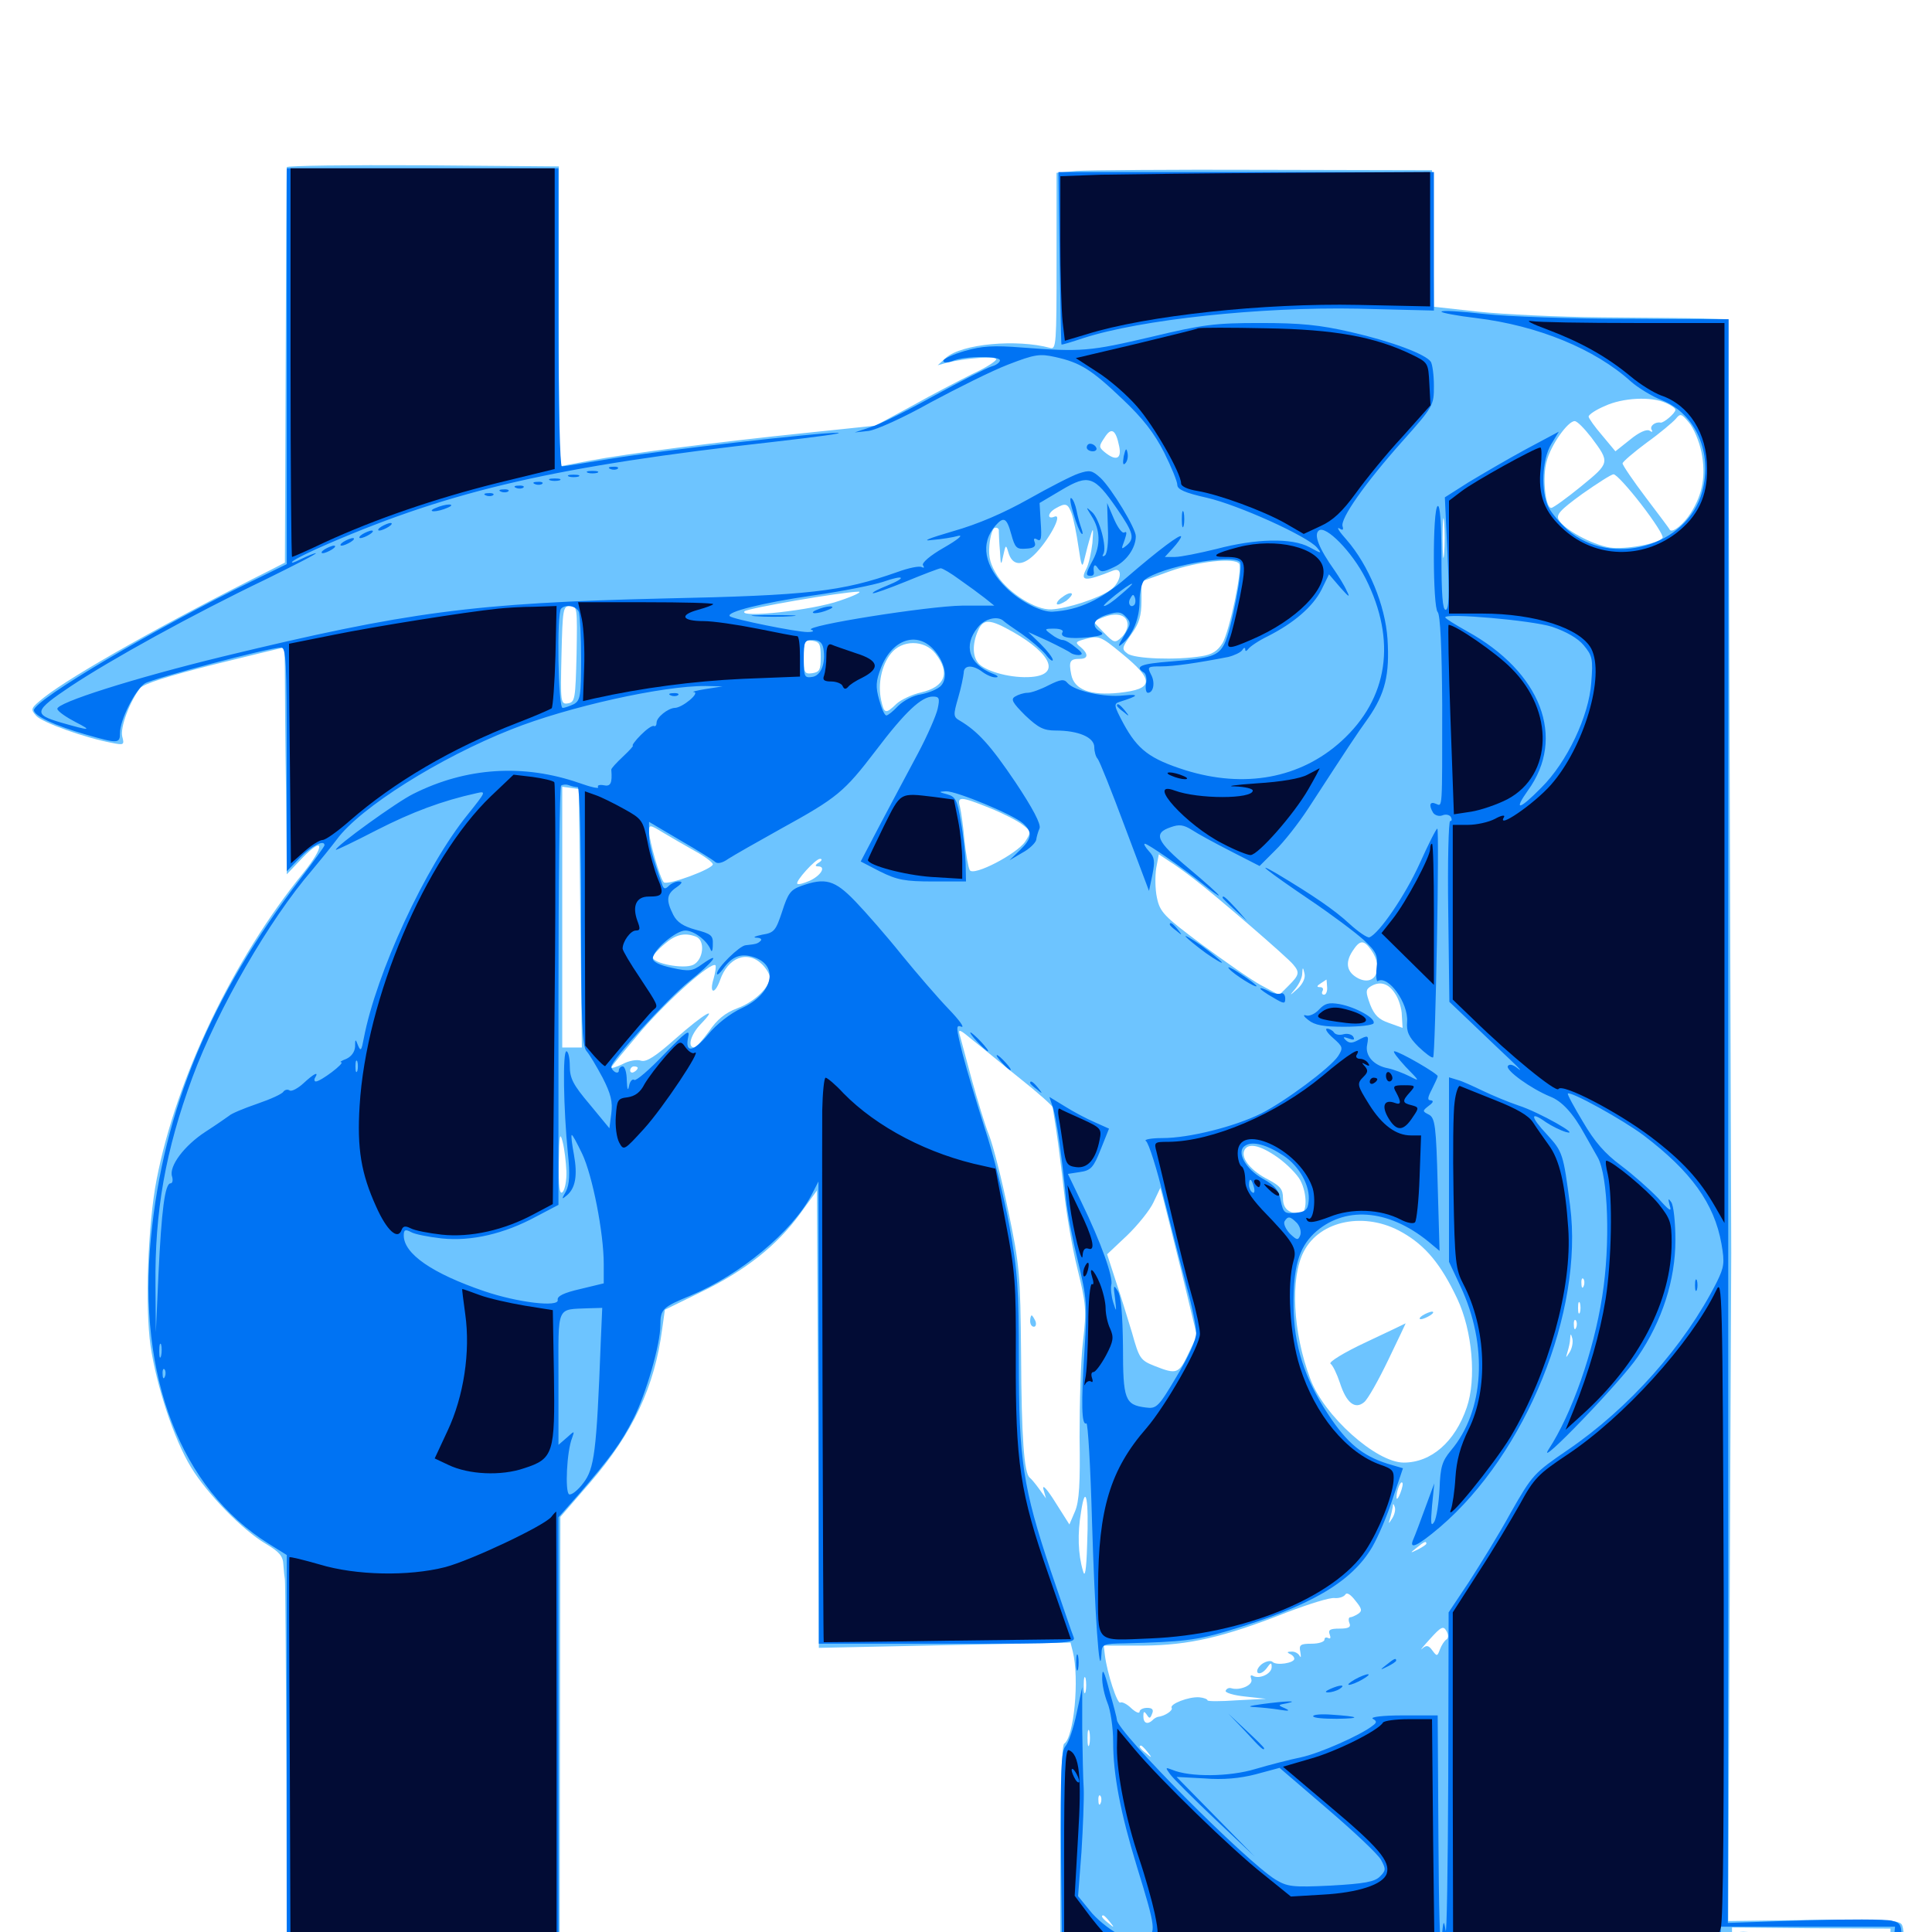 <svg xmlns="http://www.w3.org/2000/svg" viewBox="0 -1000 1000 1000">
	<path fill="#6dc4ff" d="M148.438 -913.477C148.242 -912.5 148.047 -866.211 147.852 -810.352L147.461 -708.789L140.625 -705.273C86.328 -678.125 37.5 -650.586 22.852 -639.062C15.82 -633.398 15.625 -633.008 18.75 -629.492C21.875 -625.977 44.336 -617.969 58.203 -615.43C64.062 -614.258 64.453 -614.453 63.281 -618.75C62.109 -623.438 67.188 -636.914 72.461 -643.75C74.219 -646.094 87.5 -650.195 110.742 -656.055C130.469 -660.938 146.68 -664.844 146.875 -664.844C147.266 -664.844 147.461 -658.008 147.461 -649.805C147.461 -641.406 147.656 -615.039 148.047 -591.016L148.438 -547.461L156.445 -555.859C167.969 -567.773 168.164 -562.109 157.031 -548.242C120.898 -503.906 91.211 -441.992 81.055 -389.453C76.562 -366.406 75 -323.633 77.93 -303.32C81.055 -282.422 90.039 -255.078 98.828 -240.625C107.227 -226.758 125.586 -208.008 137.5 -200.977C144.727 -196.68 146.484 -194.531 146.68 -190.039C146.875 -186.914 147.266 -183.594 147.461 -182.422C147.656 -181.445 148.047 -135.547 148.242 -80.859L148.438 18.75L218.945 18.359L289.648 17.773L289.844 -98.633L290.039 -214.844L305.273 -232.422C327.539 -258.203 338.867 -282.227 342.773 -312.305L344.141 -322.07L362.891 -331.25C385.547 -342.188 402.148 -355.273 414.062 -371.68L422.852 -383.789L423.438 -265.43L423.828 -147.07L489.062 -148.438L554.102 -149.805L555.273 -145.117C558.789 -131.055 555.859 -100.586 550.781 -97.461C549.609 -96.68 548.828 -73.828 548.828 -38.672V18.75H719.727C887.5 18.75 890.625 18.75 890.625 22.461C890.625 24.609 891.602 26.953 892.578 27.539C893.75 28.125 894.531 27.148 894.531 25.195C894.531 21.875 897.07 21.68 933.594 22.266L972.656 22.852V11.719C972.656 1.953 972.266 0.977 969.336 2.148C967.383 2.93 965.039 3.516 963.867 3.516C955.078 3.32 913.281 0.781 906.836 0.195C899.219 -0.586 898.438 -0.195 898.438 3.906C898.438 6.25 899.805 9.961 901.367 12.109C904.102 15.82 904.102 15.82 904.297 11.914C904.297 9.766 905.273 6.641 906.445 5.078C908.008 2.734 908.203 2.93 907.422 6.055C906.055 10.938 914.648 15.82 917.969 11.914C918.945 10.742 919.141 8.789 918.359 7.812C917.578 7.031 918.359 7.227 919.922 8.398C921.68 9.766 929.883 10.742 938.477 10.938C960.547 10.938 961.133 10.938 965.234 8.789C968.359 7.227 968.75 7.617 968.75 13.281C968.75 18.164 968.164 18.945 966.797 16.797C965.234 14.453 964.648 14.258 963.086 16.602C961.719 18.75 961.328 18.75 960.352 16.602C959.57 14.453 958.984 14.453 957.422 16.406C955.469 19.336 942.969 18.945 941.016 15.82C940.039 14.648 939.453 14.844 939.453 16.602C939.453 18.75 938.867 18.75 936.523 16.797C934.57 15.039 933.594 15.039 933.594 16.602C933.594 20.117 930.078 19.141 929.102 15.234C928.32 12.109 928.125 12.109 927.93 15.234C927.93 17.188 926.953 18.75 925.781 18.75C924.805 18.75 924.414 17.188 925 15.43C925.977 12.109 925.977 12.109 923.242 15.234C921.289 17.773 917.578 18.75 909.766 18.75C899.219 18.75 898.828 18.555 897.656 12.695C897.07 9.375 896.484 4.492 896.484 2.148V-2.344L937.5 -1.953L978.516 -1.758V12.5C978.516 23.242 979.102 26.758 981.055 26.172C984.375 25 987.109 -0.391 984.18 -4.102C982.227 -6.25 973.633 -6.641 938.086 -6.25L894.531 -5.664L895.312 -176.562C895.703 -270.508 896.094 -349.219 896.094 -351.367C896.094 -353.516 895.703 -463.086 895.312 -595.117L894.531 -834.766L882.227 -835.156C875.586 -835.352 851.758 -835.547 829.102 -835.742C806.641 -835.938 777.734 -837.305 765.234 -838.672L742.188 -841.211L741.797 -876.562L741.211 -911.914L654.297 -912.109C606.445 -912.305 562.695 -911.914 557.227 -911.523L546.875 -910.547V-864.648C546.875 -822.07 546.68 -818.945 543.555 -819.922C526.367 -824.609 497.852 -822.07 489.648 -814.844L485.352 -810.938L490.234 -812.305C500 -814.648 515.625 -815.82 515.625 -814.062C515.625 -813.086 510.156 -809.57 503.32 -806.445C496.68 -803.125 482.617 -795.898 472.266 -790.039L453.125 -779.688L417.578 -775.977C370.117 -771.094 323.633 -765.039 305.078 -761.523C296.875 -759.961 289.844 -758.594 289.648 -758.594C289.453 -758.594 289.258 -793.555 289.258 -836.328V-913.867L218.75 -914.453C180.078 -914.648 148.438 -914.258 148.438 -913.477ZM862.305 -791.406C865.039 -790.234 867.188 -788.672 867.188 -787.891C867.188 -786.133 861.133 -781.055 859.57 -781.25C856.836 -781.836 853.711 -779.492 854.883 -777.539C855.664 -776.367 855.078 -776.172 853.711 -777.148C852.148 -777.93 848.242 -776.172 843.75 -772.461L836.133 -766.406L829.297 -774.609C825.391 -779.102 822.266 -783.594 822.266 -784.375C822.266 -785.352 825.977 -787.891 830.664 -789.844C839.844 -794.141 854.688 -794.922 862.305 -791.406ZM880.664 -766.016C883.008 -754.102 881.445 -744.531 875.195 -734.57C871.68 -728.906 865.625 -723.828 864.258 -725.781C864.258 -726.172 858.594 -733.594 851.953 -742.383C845.312 -751.172 839.844 -759.18 839.844 -760.156C839.844 -760.938 845.508 -765.82 852.344 -770.898C859.18 -775.781 865.82 -781.445 867.383 -783.203C869.727 -786.133 870.312 -785.938 874.219 -781.25C876.562 -778.516 879.492 -771.68 880.664 -766.016ZM823.633 -773.633C833.398 -760.547 833.398 -760.547 818.359 -748.242C810.938 -742.188 803.906 -737.109 802.93 -737.109C799.805 -737.109 798.242 -753.516 800.586 -761.328C802.734 -769.727 811.523 -782.031 815.039 -782.031C816.406 -782.031 820.117 -778.125 823.633 -773.633ZM579.297 -768.945C580.664 -762.305 577.539 -761.133 571.484 -766.211C568.75 -768.555 568.75 -769.141 571.68 -773.438C575.195 -779.102 577.539 -777.734 579.297 -768.945ZM849.414 -739.062C856.055 -730.469 861.133 -722.656 860.547 -721.68C858.594 -718.555 841.211 -715.43 833.203 -716.602C823.828 -718.164 809.57 -725.977 806.836 -730.859C805.273 -733.594 807.422 -735.938 818.945 -744.336C826.758 -749.805 833.984 -754.492 835.156 -754.492C836.328 -754.688 842.773 -747.656 849.414 -739.062ZM554.688 -734.18C555.664 -731.445 557.227 -723.828 558.203 -716.992C559.766 -706.445 560.156 -705.664 561.328 -710.742C562.109 -714.062 563.477 -719.336 564.453 -722.461C565.82 -727.344 566.016 -726.758 565.43 -718.945C564.844 -713.867 563.477 -707.812 562.305 -705.664C558.789 -699.023 561.523 -698.828 576.172 -704.688C581.641 -706.836 580.273 -698.438 574.609 -694.531C568.555 -690.234 552.344 -684.961 544.141 -684.57C536.133 -684.18 522.266 -692.969 516.406 -701.758C512.695 -707.617 511.523 -711.328 512.109 -717.773C512.5 -722.266 513.672 -726.367 514.844 -726.758C516.211 -727.148 517.188 -726.367 516.992 -725C516.992 -723.633 517.188 -718.945 517.578 -714.648C517.969 -707.031 518.164 -707.031 519.336 -712.695C520.508 -718.164 520.703 -718.164 521.875 -714.258C523.828 -707.227 528.906 -706.641 535.352 -712.891C542.578 -719.922 550.391 -734.18 545.898 -732.617C541.797 -730.859 542.188 -734.57 546.484 -736.914C551.562 -739.844 552.734 -739.453 554.688 -734.18ZM747.461 -713.281C747.07 -708.594 746.68 -712.305 746.68 -721.484C746.68 -730.664 747.07 -734.375 747.461 -729.883C747.852 -725.195 747.852 -717.773 747.461 -713.281ZM641.406 -708.203C643.164 -705.273 636.328 -673.242 632.812 -667.188C630.273 -663.086 627.344 -661.133 621.875 -660.352C608.984 -658.203 587.109 -658.984 583.594 -661.719C580.469 -664.062 580.664 -664.648 585.547 -671.68C589.648 -677.344 590.82 -681.25 590.82 -689.062V-699.023L605.469 -704.297C619.727 -709.375 639.258 -711.523 641.406 -708.203ZM434.57 -689.062C420.898 -684.18 382.031 -679.883 385.352 -683.594C386.914 -685.156 435.352 -693.555 444.336 -693.75C446.484 -693.75 442.188 -691.602 434.57 -689.062ZM298.438 -661.523C297.852 -638.281 297.656 -636.523 293.945 -635.938C290.234 -635.352 290.039 -636.328 290.625 -660.938C291.211 -684.766 291.406 -686.328 295.117 -686.328C298.828 -686.328 298.828 -685.156 298.438 -661.523ZM583.594 -677.344C583.984 -675.195 582.422 -671.875 580.469 -670.117C577.148 -666.992 576.562 -667.188 571.289 -672.656L565.82 -678.32L570.508 -680.273C577.539 -683.203 583.008 -682.031 583.594 -677.344ZM524.414 -672.852C544.531 -661.328 548.828 -650.781 533.789 -649.609C524.023 -648.828 511.133 -652.148 506.836 -656.25C503.32 -659.766 503.125 -666.602 506.25 -673.633C508.984 -679.883 512.305 -679.688 524.414 -672.852ZM580.664 -661.719C597.656 -647.852 597.266 -643.359 579.297 -641.406C564.453 -639.844 556.055 -642.969 554.492 -650.781C553.125 -657.617 553.711 -658.984 558.984 -658.984C563.281 -658.984 563.477 -661.523 559.375 -665.039C556.445 -667.383 556.641 -667.773 560.742 -668.945C568.75 -671.289 569.531 -670.898 580.664 -661.719ZM424.805 -659.961C424.805 -653.32 424.219 -652.148 420.508 -651.562C416.406 -650.977 416.016 -651.758 416.016 -659.961C416.016 -668.164 416.406 -668.945 420.508 -668.359C424.219 -667.773 424.805 -666.602 424.805 -659.961ZM484.18 -661.719C491.992 -651.758 489.258 -644.531 476.758 -641.602C472.266 -640.625 466.406 -637.891 464.062 -635.742C458.398 -630.273 457.617 -630.469 456.055 -637.695C454.297 -645.898 456.25 -655.664 461.133 -661.719C466.797 -668.945 478.516 -668.945 484.18 -661.719ZM300.391 -524.805L301.172 -457.812H296.094H291.016V-525.391V-592.773L295.312 -592.188L299.609 -591.602ZM512.109 -581.836C518.945 -579.102 526.562 -575.195 529.102 -573.242C533.789 -569.727 533.789 -569.336 530.664 -564.453C526.367 -558.008 503.906 -546.289 501.953 -549.609C501.172 -550.977 500 -557.812 499.219 -564.844C498.633 -572.07 497.461 -579.883 496.875 -582.422C495.312 -587.891 497.07 -587.891 512.109 -581.836ZM359.57 -559.57C364.648 -556.836 368.75 -553.711 368.945 -552.734C369.531 -550.391 345.117 -541.406 343.555 -543.359C341.602 -545.312 335.938 -565.234 335.938 -569.727C335.938 -573.242 336.328 -573.242 343.359 -568.945C347.266 -566.602 354.688 -562.305 359.57 -559.57ZM618.164 -544.922C629.688 -536.133 666.602 -504.297 669.336 -500.781C672.852 -496.68 672.461 -495.312 666.992 -489.844L662.109 -484.961L652.734 -490.039C647.656 -492.773 633.984 -502.344 622.07 -511.133C602.344 -525.781 600.391 -527.93 598.828 -535.352C597.852 -539.844 597.852 -546.68 598.438 -550.586L599.805 -557.812L605.078 -554.297C608.008 -552.539 613.867 -548.242 618.164 -544.922ZM423.828 -553.516C421.875 -552.344 421.68 -551.562 423.438 -551.562C427.734 -551.562 425 -546.875 419.141 -544.141C416.016 -542.773 413.086 -541.992 412.695 -542.578C411.523 -543.75 422.07 -555.469 424.414 -555.469C425.781 -555.469 425.391 -554.492 423.828 -553.516ZM438.086 -554.102C439.258 -554.688 438.281 -555.078 435.547 -555.078C432.812 -555.078 431.836 -554.688 433.203 -554.102C434.375 -553.711 436.719 -553.711 438.086 -554.102ZM360.156 -515.234C365.234 -513.281 364.062 -503.125 358.789 -500.586C353.711 -498.242 337.891 -501.367 337.891 -504.492C337.891 -505.469 340.625 -508.594 343.945 -511.328C349.805 -516.406 354.297 -517.383 360.156 -515.234ZM709.766 -508.203C716.406 -498.828 711.914 -489.258 703.125 -493.555C697.07 -496.68 696.094 -501.562 700 -507.617C703.906 -513.672 705.859 -513.672 709.766 -508.203ZM394.531 -500.781C396.68 -498.633 398.438 -495.703 398.438 -494.141C398.438 -489.062 390.625 -481.445 381.641 -478.125C375.391 -475.781 371.094 -472.266 366.992 -466.211C363.672 -461.719 360.352 -457.812 359.375 -457.812C355.664 -457.812 357.422 -464.453 362.695 -469.922C372.461 -480.078 364.453 -475.391 350 -462.695C339.258 -453.125 334.57 -450.195 331.836 -450.977C329.688 -451.758 325.391 -450.977 322.266 -449.219C318.945 -447.656 316.406 -446.875 316.406 -447.461C316.406 -448.047 323.633 -456.641 332.227 -466.797C346.484 -483.203 368.164 -502.344 370.312 -500.391C370.703 -500 370.312 -496.68 369.336 -493.359C366.992 -485.742 369.922 -484.961 372.656 -492.578C376.758 -504.492 386.914 -508.398 394.531 -500.781ZM671.68 -488.281C667.383 -484.375 667.188 -484.375 670.508 -488.281C672.266 -490.43 674.023 -493.945 674.023 -496.094C674.219 -499.609 674.414 -499.609 675.195 -496.094C675.781 -493.945 674.414 -490.82 671.68 -488.281ZM686.914 -489.062C687.109 -486.914 686.328 -485.156 685.352 -485.156C684.18 -485.156 683.984 -486.133 684.57 -487.109C685.156 -488.281 684.57 -489.062 683.203 -489.062C681.445 -489.062 681.445 -489.648 683.594 -491.016C685.156 -491.992 686.523 -492.969 686.523 -492.969C686.719 -492.969 686.719 -491.211 686.914 -489.062ZM722.07 -485.742C724.023 -483.008 725.586 -477.734 725.586 -474.414L725.977 -467.969L718.945 -470.508C713.672 -472.266 711.328 -474.609 709.18 -480.078C706.836 -486.523 706.836 -487.695 709.18 -489.258C714.062 -492.383 718.555 -491.211 722.07 -485.742ZM527.93 -441.797C537.305 -434.375 544.922 -427.539 544.922 -426.758C544.922 -426.172 545.898 -420.312 546.875 -413.867C547.852 -407.422 549.609 -393.359 550.781 -382.812C551.953 -372.266 554.883 -354.492 557.617 -343.555C562.109 -325.195 562.5 -322.07 560.547 -305.664C559.375 -295.898 558.789 -273.633 558.789 -256.055C559.18 -232.227 558.594 -222.852 556.445 -217.773L553.516 -210.938L546.094 -222.656C542.188 -228.906 539.453 -232.031 540.039 -229.297L541.406 -224.414L537.891 -229.297C535.938 -232.031 533.789 -234.57 533.008 -235.156C530.078 -237.305 528.711 -256.055 528.516 -298.633C528.125 -341.016 527.734 -345.117 521.875 -373.242C518.555 -389.453 514.062 -407.031 511.914 -412.5C509.766 -417.773 505.859 -430.859 502.93 -441.406C500 -452.148 497.266 -462.5 496.68 -464.648C495.898 -467.578 497.07 -466.992 503.125 -461.914C507.422 -458.594 518.359 -449.414 527.93 -441.797ZM330.078 -447.266C330.078 -446.68 329.297 -445.703 328.125 -445.117C327.148 -444.531 326.172 -444.922 326.172 -445.898C326.172 -447.07 327.148 -448.047 328.125 -448.047C329.297 -448.047 330.078 -447.656 330.078 -447.266ZM293.164 -393.75C293.359 -389.062 292.383 -384.18 291.211 -383.008C289.648 -381.445 289.062 -385.352 289.258 -398.438C289.453 -412.5 289.844 -414.453 291.211 -408.984C292.188 -405.273 292.969 -398.438 293.164 -393.75ZM661.523 -400.781C666.406 -397.266 671.484 -391.992 673.047 -389.062C676.758 -382.031 676.562 -371.875 673.047 -371.875C666.992 -371.875 664.062 -374.414 664.062 -379.883C664.062 -384.375 662.695 -386.133 656.445 -389.453C647.852 -393.75 642.383 -400.195 643.945 -404.297C645.703 -408.789 652.148 -407.422 661.523 -400.781ZM611.523 -341.797L619.531 -308.594L615.039 -299.219C610.156 -288.867 608.984 -288.477 597.656 -292.969C590.234 -295.898 589.648 -296.875 585.938 -310.156C583.594 -317.773 579.883 -330.078 577.344 -337.5L573.047 -350.781L583.398 -360.547C589.062 -366.016 595.312 -373.828 597.07 -377.734L600.586 -385.156L601.953 -380.078C602.734 -377.148 607.031 -359.961 611.523 -341.797ZM725.781 -362.109C737.891 -355.273 745.898 -345.508 754.297 -327.734C762.109 -311.133 764.258 -286.133 759.18 -271.484C753.125 -253.711 740.82 -242.969 726.562 -242.969C712.305 -242.969 685.156 -267.188 678.125 -286.523C669.141 -310.352 667.773 -338.672 674.805 -352.148C683.203 -368.555 706.836 -373.047 725.781 -362.109ZM819.727 -334.375C819.141 -332.812 818.555 -333.398 818.555 -335.547C818.359 -337.695 818.945 -338.867 819.531 -338.086C820.117 -337.5 820.312 -335.742 819.727 -334.375ZM817.773 -320.703C817.188 -319.336 816.797 -320.312 816.797 -323.047C816.797 -325.781 817.188 -326.758 817.773 -325.586C818.164 -324.219 818.164 -321.875 817.773 -320.703ZM815.82 -312.891C815.234 -311.328 814.648 -311.914 814.648 -314.062C814.453 -316.211 815.039 -317.383 815.625 -316.602C816.211 -316.016 816.406 -314.258 815.82 -312.891ZM812.5 -300.195C810.352 -296.875 810.352 -296.875 811.328 -300.195C811.914 -302.148 812.695 -305.273 812.695 -307.031C812.891 -309.961 813.086 -309.961 813.867 -307.031C814.258 -305.078 813.672 -302.148 812.5 -300.195ZM724.805 -227.148C723.828 -224.609 722.852 -223.438 722.852 -224.805C722.656 -227.734 724.805 -233.594 725.781 -232.617C726.367 -232.227 725.781 -229.688 724.805 -227.148ZM562.695 -200.391C562.305 -186.914 561.523 -183.008 560.547 -186.914C558.008 -195.508 557.617 -206.055 559.57 -217.578C561.914 -233.008 563.672 -224.023 562.695 -200.391ZM720.703 -214.258C718.555 -210.938 718.555 -210.938 719.531 -214.258C720.117 -216.211 720.703 -218.945 720.898 -220.117C720.898 -221.875 721.289 -221.875 721.875 -220.117C722.461 -218.75 721.875 -216.211 720.703 -214.258ZM738.281 -200.977C738.281 -200.586 736.328 -199.219 733.984 -198.047C729.688 -195.898 729.688 -196.094 733.203 -198.828C737.305 -202.148 738.281 -202.539 738.281 -200.977ZM707.031 -175.586C707.031 -175.977 705.859 -176.562 704.492 -177.148C702.93 -177.734 701.758 -176.953 701.758 -175.586C701.758 -174.219 702.93 -173.438 704.492 -174.023C705.859 -174.609 707.031 -175.195 707.031 -175.586ZM702.93 -164.648C701.367 -163.672 699.609 -162.891 698.828 -162.891C698.047 -162.891 697.852 -161.523 698.438 -159.961C699.414 -157.812 698.047 -157.031 693.359 -157.031C688.477 -157.031 687.305 -156.445 688.281 -153.906C688.867 -152.344 688.672 -151.562 687.5 -152.148C686.328 -152.734 685.547 -152.344 685.547 -151.367C685.547 -150.195 682.617 -149.219 678.906 -149.219C673.047 -149.219 672.266 -148.633 673.047 -144.922C673.438 -142.383 673.438 -141.602 672.656 -142.969C672.07 -144.141 670.117 -145.312 668.359 -145.117C666.211 -145.117 666.016 -144.727 667.578 -143.945C668.75 -143.555 669.922 -142.383 669.922 -141.406C669.922 -139.258 660.742 -137.695 658.594 -139.844C657.812 -140.625 655.273 -140.234 653.125 -138.672C651.172 -137.109 650.195 -135.156 650.977 -134.18C651.953 -133.398 653.906 -134.375 655.469 -136.328C657.812 -139.648 658.203 -139.648 658.203 -137.109C658.203 -133.594 651.758 -130.664 648.438 -132.617C647.266 -133.203 647.07 -132.617 647.656 -130.859C648.828 -127.93 641.992 -124.805 637.305 -126.172C636.133 -126.562 634.766 -125.977 634.375 -124.805C634.18 -123.828 638.672 -122.461 644.531 -121.875L655.273 -120.703L640.039 -119.922C631.836 -119.336 625 -119.336 625 -119.922C625 -120.508 623.047 -121.289 620.703 -121.484C615.234 -121.875 605.273 -117.969 606.445 -116.016C607.227 -114.648 602.93 -111.719 599.219 -111.328C598.633 -111.133 597.266 -110.547 596.484 -109.57C593.945 -107.227 591.797 -108.008 591.797 -111.719C591.797 -114.258 592.188 -114.453 593.555 -112.5C594.922 -110.352 595.312 -110.352 596.289 -112.891C597.266 -115.039 596.484 -116.016 593.75 -116.016C591.602 -116.016 589.844 -115.039 589.844 -114.062C589.844 -112.891 587.891 -113.672 585.547 -115.82C583.398 -117.969 580.664 -119.336 579.883 -118.75C578.32 -117.773 573.047 -133.984 571.875 -143.359L571.289 -148.242H591.797C615.43 -148.438 633.398 -152.539 666.016 -165.43C677.344 -169.727 688.477 -173.242 690.82 -172.852C692.969 -172.656 695.508 -173.438 696.289 -174.609C697.07 -175.977 699.023 -174.805 701.562 -171.484C704.883 -167.383 705.273 -166.211 702.93 -164.648ZM748.633 -151.367C747.656 -150.781 746.094 -148.438 745.312 -146.289C743.945 -142.578 743.75 -142.578 741.406 -145.703C739.453 -148.438 738.281 -148.633 736.133 -146.68C734.57 -145.312 736.523 -147.656 740.234 -151.758C745.898 -158.008 747.07 -158.594 748.633 -155.859C749.805 -153.906 749.805 -152.148 748.633 -151.367ZM561.914 -124.414C561.328 -122.461 560.938 -124.023 560.938 -127.734C560.938 -131.445 561.328 -133.008 561.914 -131.25C562.305 -129.297 562.305 -126.172 561.914 -124.414ZM563.867 -97.07C563.281 -95.117 562.891 -96.68 562.891 -100.391C562.891 -104.102 563.281 -105.664 563.867 -103.906C564.258 -101.953 564.258 -98.828 563.867 -97.07ZM593.945 -93.164C596.484 -90.039 596.289 -89.844 593.359 -92.383C590.039 -94.922 589.062 -96.484 590.625 -96.484C591.016 -96.484 592.578 -94.922 593.945 -93.164ZM565.82 -88.281C566.406 -89.648 566.211 -91.406 565.625 -91.992C565.039 -92.773 564.453 -91.602 564.648 -89.453C564.648 -87.305 565.234 -86.719 565.82 -88.281ZM618.555 -83.594C619.336 -84.18 618.164 -84.766 616.016 -84.57C613.867 -84.57 613.281 -83.984 614.844 -83.398C616.211 -82.812 617.969 -83.008 618.555 -83.594ZM569.727 -66.797C569.141 -65.234 568.555 -65.82 568.555 -67.969C568.359 -70.117 568.945 -71.289 569.531 -70.508C570.117 -69.922 570.312 -68.164 569.727 -66.797ZM574.414 -5.273C576.953 -2.148 576.758 -1.953 573.828 -4.492C570.508 -7.031 569.531 -8.594 571.094 -8.594C571.484 -8.594 573.047 -7.031 574.414 -5.273ZM550 -691.016C547.852 -689.648 546.68 -687.891 547.07 -687.305C547.656 -686.719 549.805 -687.695 551.953 -689.062C553.906 -690.625 555.273 -692.383 554.688 -692.773C554.102 -693.359 551.953 -692.578 550 -691.016ZM533.203 -316.211C533.203 -314.648 533.984 -313.281 535.156 -313.281C536.133 -313.281 536.523 -314.648 535.938 -316.211C535.156 -317.773 534.375 -319.141 533.984 -319.141C533.594 -319.141 533.203 -317.773 533.203 -316.211ZM736.328 -319.141C734.766 -318.164 734.375 -317.188 735.352 -317.188C736.523 -317.188 738.672 -318.164 740.234 -319.141C741.797 -320.117 742.383 -321.094 741.211 -321.094C740.234 -321.094 737.891 -320.117 736.328 -319.141ZM707.031 -305.273C695.703 -300 687.5 -294.922 688.672 -294.141C689.844 -293.359 691.992 -288.867 693.555 -284.18C696.875 -273.828 701.367 -270.312 706.055 -274.219C708.008 -275.781 713.477 -285.547 718.555 -296.094C723.633 -306.641 727.734 -315.234 727.539 -315.039C727.539 -315.039 718.359 -310.547 707.031 -305.273ZM897.656 28.125C894.922 30.859 899.805 32.422 911.328 32.422C920.703 32.422 924.023 31.836 923.438 29.883C922.461 27.148 914.062 26.172 914.062 28.906C914.062 29.883 912.891 30.078 911.719 29.102C908.789 27.344 899.023 26.562 897.656 28.125ZM925.781 29.688C925.781 31.641 928.516 32.422 934.57 32.422C939.648 32.422 943.359 31.445 943.359 30.273C943.359 29.102 941.992 28.516 940.43 29.297C938.867 29.883 937.5 29.688 937.5 28.906C937.5 28.125 934.766 27.539 931.641 27.344C927.93 27.148 925.781 28.125 925.781 29.688ZM945.312 29.492C945.312 31.055 946.68 32.422 948.242 32.422C949.805 32.422 951.172 31.055 951.172 29.492C951.172 27.93 949.805 26.562 948.242 26.562C946.68 26.562 945.312 27.93 945.312 29.492ZM953.906 28.711C951.953 32.227 954.883 33.203 965.234 32.617C975.391 32.227 978.125 31.445 976.172 29.492C974.219 27.539 955.078 26.953 953.906 28.711Z"/>
	<path fill="#0073f3" d="M148.438 -810.352V-708.008L130.469 -699.219C81.445 -675.391 17.578 -637.695 17.578 -632.422C17.578 -629.492 28.32 -624.414 44.727 -619.727C61.133 -615.039 62.109 -615.039 62.109 -620.703C62.109 -627.344 69.922 -642.969 75 -646.289C79.102 -648.828 139.453 -664.844 145.508 -664.844C148.047 -664.844 148.438 -657.812 148.438 -606.836V-549.023L155.273 -556.055C161.133 -562.109 167.969 -565.625 167.969 -562.5C167.969 -561.914 162.305 -554.102 155.469 -545.117C108.984 -484.375 84.57 -425.586 78.125 -359.375C71.094 -287.5 93.555 -229.492 139.062 -200.977L148.438 -195.117V-89.258V16.797H218.75H289.062V-99.023V-214.648L299.414 -226.367C316.211 -245.898 321.484 -253.125 327.93 -265.82C334.375 -278.516 341.797 -304.102 341.797 -314.062C341.797 -322.461 342.969 -323.438 357.617 -329.492C383.203 -340.234 409.961 -362.5 419.922 -381.25L423.633 -388.477L423.828 -268.945V-149.219H490.43C553.125 -149.219 557.031 -149.414 555.664 -152.734C554.883 -154.492 549.609 -170.117 543.75 -187.305C529.492 -230.078 527.344 -244.141 527.344 -295.898C527.344 -333.008 526.758 -341.797 522.461 -365.43C519.727 -380.273 514.062 -402.93 509.766 -415.82C505.664 -428.711 500.391 -446.094 498.242 -454.492C494.727 -468.555 494.727 -469.727 497.656 -468.555C499.414 -467.969 496.484 -472.07 491.016 -477.734C485.547 -483.398 474.609 -496.094 466.797 -505.664C458.984 -515.43 448.047 -527.93 442.578 -533.594C432.031 -544.531 427.148 -545.898 414.648 -541.406C409.18 -539.453 407.812 -537.5 404.883 -528.32C401.562 -518.359 400.781 -517.188 394.531 -516.211C390.82 -515.43 389.453 -514.844 391.406 -514.648C393.555 -514.648 394.531 -513.867 393.75 -513.086C392.188 -511.523 391.406 -511.328 385.938 -510.742C382.812 -510.547 371.094 -499.023 371.094 -496.094C371.094 -494.922 372.461 -496.094 374.219 -498.438C378.906 -505.078 383.594 -506.836 390.43 -504.492C403.516 -500 399.805 -485.352 383.789 -478.125C377.93 -475.391 370.898 -469.922 366.602 -464.648C358.789 -455.273 354.297 -454.688 356.25 -463.477C357.227 -467.578 354.883 -465.82 343.75 -454.297C336.328 -446.484 329.297 -440.43 328.32 -441.016C327.344 -441.797 325.977 -440.234 325.586 -437.891C325 -434.961 324.609 -436.133 324.414 -440.82C324.414 -444.727 323.438 -448.047 322.266 -448.047C321.289 -448.047 320.312 -447.07 320.312 -445.898C320.312 -444.922 319.531 -444.531 318.359 -445.117C317.383 -445.703 316.406 -446.875 316.406 -447.852C316.406 -451.172 345.312 -482.812 356.641 -491.992C368.945 -501.758 374.023 -508.398 363.477 -500.977C358.398 -497.266 356.641 -497.07 347.852 -499.023C341.406 -500.391 337.891 -502.148 337.891 -503.906C337.891 -508.203 349.805 -518.359 354.688 -518.359C359.18 -518.359 365.82 -513.281 367.773 -508.594C368.359 -506.836 368.945 -507.812 368.945 -511.133C369.141 -515.82 368.164 -516.602 360.156 -518.75C353.711 -520.508 350.391 -522.656 348.438 -526.562C344.727 -533.984 344.922 -537.109 350 -540.625C353.125 -542.773 353.516 -543.75 351.367 -543.75C349.805 -543.75 347.461 -542.773 346.094 -541.406C344.336 -539.648 343.555 -539.844 342.773 -541.992C337.695 -556.445 335.938 -562.695 335.938 -568.164V-574.609L352.148 -565.039C360.938 -559.961 369.141 -554.883 370.117 -553.906C371.289 -552.734 374.023 -553.32 376.953 -555.469C379.688 -557.227 391.992 -564.258 404.297 -571.094C433.398 -587.109 436.914 -590.039 453.32 -611.523C468.555 -631.641 476.953 -639.453 482.812 -639.453C486.133 -639.453 486.523 -638.672 485.352 -633.203C484.57 -629.688 480.078 -619.336 475.195 -610.156C470.312 -600.977 461.523 -584.57 455.859 -573.828L445.508 -554.102L455.664 -548.828C464.453 -544.531 468.359 -543.75 483.008 -543.75H500L499.805 -553.125C499.609 -558.203 498.633 -567.969 497.266 -575C495.508 -585.938 494.531 -587.695 490.234 -588.867C485.742 -590.039 485.742 -590.234 489.648 -590.43C494.922 -590.625 524.609 -578.32 529.492 -573.828C534.57 -569.336 534.18 -566.016 527.93 -559.961L522.461 -554.688L529.102 -558.594C532.812 -560.547 535.938 -563.672 536.328 -565.234C536.523 -566.797 537.305 -569.531 538.086 -571.289C538.867 -573.438 534.57 -581.641 525.586 -595.117C512.695 -614.258 506.055 -621.484 496.875 -626.953C493.359 -628.906 493.359 -629.883 495.898 -638.672C497.461 -643.945 498.633 -649.805 498.828 -651.758C498.828 -655.859 503.516 -656.055 508.594 -652.148C510.742 -650.586 513.867 -649.219 515.43 -649.414C517.188 -649.414 516.406 -650.391 513.672 -651.367C501.562 -656.25 498.438 -665.82 506.055 -675.195C509.57 -679.883 516.602 -681.445 519.531 -678.516C520.117 -677.93 524.219 -675 528.906 -671.875C533.594 -668.555 539.062 -663.867 541.211 -661.328C543.164 -658.594 544.922 -657.422 544.922 -658.398C544.922 -659.57 541.992 -663.281 538.672 -666.602L532.227 -672.852L542.578 -668.164C548.242 -665.43 553.516 -662.695 554.102 -662.109C554.883 -661.523 556.641 -660.938 558.398 -660.938C560.742 -661.133 560.352 -662.109 556.836 -664.844C554.297 -666.992 551.367 -668.75 550 -668.75C548.828 -668.75 546.094 -670.117 544.141 -671.68C540.43 -674.414 540.43 -674.609 545.703 -674.609C548.633 -674.609 550.586 -673.828 550 -672.852C548.242 -670.117 553.32 -669.141 563.281 -670.117C570.312 -670.898 571.875 -671.68 569.531 -673.047C564.453 -675.977 566.016 -679.688 573.047 -681.836C578.711 -683.594 580.273 -683.398 582.812 -680.664C585.547 -677.734 585.352 -676.758 581.641 -670.703C578.516 -665.625 578.516 -664.648 580.859 -666.797C586.328 -671.289 589.844 -679.883 589.844 -688.867C589.844 -693.75 591.016 -698.438 592.383 -699.805C600.586 -706.641 637.5 -713.477 641.797 -709.18C643.75 -707.227 637.305 -673.633 633.789 -666.797C630.469 -660.352 626.953 -659.375 606.055 -657.617C590.625 -656.445 587.109 -655.078 591.992 -651.953C593.164 -651.367 593.75 -648.633 593.164 -646.094C592.773 -643.555 593.164 -641.406 594.141 -641.406C597.07 -641.406 598.047 -646.875 595.703 -650.977C593.75 -654.883 594.141 -655.078 600.977 -655.078C607.617 -655.078 619.727 -656.836 635.742 -659.961C638.867 -660.742 642.188 -662.305 642.969 -663.477C643.75 -664.844 644.531 -665.039 644.531 -663.867C644.531 -662.695 645.117 -662.891 646.094 -664.062C646.875 -665.234 651.367 -668.359 656.25 -670.703C669.727 -677.539 679.492 -685.938 683.984 -694.727L687.891 -702.734L693.75 -695.898C698.242 -690.82 699.023 -690.43 697.07 -694.141C695.898 -696.875 692.969 -701.562 690.82 -704.688C682.617 -716.211 679.883 -723.242 682.617 -725.391C686.133 -728.32 699.805 -714.453 706.836 -700.586C723.047 -668.359 718.555 -638.477 694.336 -616.406C673.047 -597.07 644.141 -591.797 613.477 -601.367C595.117 -607.227 588.867 -611.914 581.445 -625.586C576.562 -634.766 576.367 -635.742 579.492 -636.719C589.453 -639.844 590.039 -640.82 581.641 -640.039C571.484 -638.867 556.055 -642.383 552.539 -646.484C550.781 -648.633 549.023 -648.438 542.773 -645.312C538.672 -643.164 533.789 -641.406 531.836 -641.406C529.883 -641.406 526.953 -640.43 525.391 -639.453C523.047 -638.086 524.023 -636.328 530.664 -629.688C537.5 -623.242 540.234 -621.875 546.484 -621.875C558.203 -621.875 566.406 -618.359 566.406 -613.281C566.406 -610.938 567.188 -608.203 568.164 -607.227C569.141 -606.055 575.391 -590.43 582.227 -572.07L594.727 -538.867L596.484 -547.266C597.852 -554.102 597.656 -556.25 594.727 -559.375C592.773 -561.523 591.797 -563.281 592.578 -563.281C594.141 -563.281 611.914 -550.977 622.656 -542.383C627.148 -538.672 630.859 -536.133 630.859 -536.523C630.859 -537.109 623.828 -543.359 615.234 -550.586C598.438 -564.648 596.68 -568.75 606.055 -571.875C610.352 -573.438 612.695 -573.047 616.797 -570.508C619.727 -568.555 628.711 -563.672 637.109 -559.375L651.953 -551.758L659.961 -559.766C664.453 -564.062 672.266 -574.023 677.344 -581.836C698.438 -614.258 701.758 -619.336 708.203 -628.32C716.992 -641.016 719.336 -650.781 718.164 -669.336C716.992 -686.719 708.398 -707.422 697.07 -720.508C693.359 -724.609 691.602 -727.344 693.164 -726.562C694.922 -725.391 695.508 -725.586 694.922 -727.539C693.555 -731.445 706.641 -750 725.781 -771.484C741.992 -789.648 742.188 -790.234 742.188 -800.195C742.188 -805.859 741.406 -811.328 740.625 -812.695C738.086 -816.602 720.508 -823.242 699.219 -828.125C683.008 -831.836 673.242 -832.812 652.344 -832.812C628.711 -832.812 622.656 -832.031 595.703 -825.586C564.062 -818.164 559.766 -817.773 529.102 -820.117C514.258 -821.289 508.203 -820.898 499.414 -818.359C493.359 -816.602 488.281 -814.258 488.281 -813.281C488.281 -812.109 490.234 -812.109 493.359 -813.281C499.609 -815.82 517.578 -815.82 517.578 -813.477C517.578 -812.5 515.625 -810.938 513.281 -810.352C510.742 -809.57 497.656 -802.93 483.789 -795.312C470.117 -787.695 455.273 -780.273 450.586 -778.906L442.383 -776.172L449.609 -776.953C453.711 -777.539 467.969 -783.984 481.836 -791.797C495.703 -799.219 513.672 -808.203 521.875 -811.328C535.547 -816.602 538.086 -816.992 546.094 -815.234C559.375 -812.305 565.039 -808.594 581.055 -793.359C591.602 -783.398 597.461 -775.781 602.539 -765.82C606.25 -758.398 609.375 -750.781 609.375 -749.023C609.375 -746.68 613.281 -744.922 624.609 -742.383C640.82 -738.672 676.758 -722.461 681.641 -716.602C684.375 -713.281 684.18 -713.281 677.734 -716.797C668.555 -721.68 650.195 -721.289 629.492 -715.82C620.703 -713.672 611.133 -711.719 608.203 -711.719H602.93L607.031 -716.211C609.375 -718.75 611.328 -721.484 611.328 -722.266C611.328 -724.023 600 -715.625 582.812 -700.781C569.727 -689.453 558.203 -684.18 544.922 -683.398C539.062 -683.008 528.125 -688.672 521.094 -695.508C509.375 -706.836 507.227 -718.75 515.234 -727.93C519.531 -732.812 521.094 -732.031 523.438 -723.438C525.391 -716.406 526.172 -715.625 531.055 -716.016C535.156 -716.211 536.328 -717.188 535.547 -719.336C534.766 -721.289 535.352 -721.68 536.914 -720.703C538.867 -719.531 539.258 -721.484 538.672 -729.492L538.086 -739.648L549.609 -746.484C563.477 -754.688 566.406 -753.711 578.125 -736.719C586.719 -724.219 587.5 -721.289 583.008 -717.578C580.273 -715.43 580.273 -715.625 582.031 -720.312C583.203 -723.828 583.398 -725.195 582.031 -724.414C580.859 -723.633 578.516 -726.953 576.562 -731.445L573.047 -739.648L573.438 -726.758C573.828 -718.945 573.047 -713.281 571.875 -712.5C570.703 -711.719 570.312 -712.109 571.094 -713.281C573.047 -716.602 569.141 -731.445 565.234 -734.961C561.914 -737.891 561.914 -737.891 565.039 -732.812C569.531 -725.781 569.727 -717.773 565.82 -710.352C561.914 -703.125 561.719 -701.953 564.453 -701.953C565.625 -701.953 566.211 -702.539 566.211 -703.516C565.625 -707.227 566.602 -708.594 568.164 -706.055C569.727 -703.711 570.898 -703.711 576.562 -706.445C583.008 -709.375 587.891 -716.406 587.891 -722.461C587.891 -726.562 575.391 -747.07 569.727 -752.539C565.234 -756.641 564.062 -756.836 558.203 -754.883C554.688 -753.711 542.969 -747.656 532.227 -741.602C519.336 -734.375 506.25 -728.711 493.164 -725C480.469 -721.289 476.758 -719.727 482.422 -720.508C487.305 -720.898 493.359 -721.875 496.094 -722.656C498.828 -723.242 495.508 -720.508 488.672 -716.602C481.445 -712.5 476.953 -708.594 477.734 -707.422C478.516 -706.25 478.32 -705.859 477.148 -706.445C475.977 -707.227 470.312 -706.055 464.453 -703.906C435.547 -693.75 418.75 -691.797 343.75 -690.234C245.117 -687.891 211.133 -683.398 115.234 -660.156C69.531 -649.023 28.711 -636.133 29.688 -633.008C30.078 -631.641 34.375 -628.711 39.258 -626.172C48.047 -621.68 46.68 -621.68 31.641 -625.977C16.992 -630.273 17.578 -632.031 36.523 -644.727C57.031 -658.398 99.805 -682.031 137.695 -700.195C152.734 -707.617 164.258 -713.477 163.477 -713.672C162.695 -713.672 159.18 -712.305 155.664 -710.547C152.148 -708.789 150.391 -708.203 151.367 -709.375C152.539 -710.547 160.742 -714.648 169.922 -718.555C234.57 -746.484 288.672 -758.789 400.391 -771.289C422.461 -773.828 437.305 -775.781 433.594 -775.977C423.828 -776.172 343.164 -766.992 315.82 -762.5C303.125 -760.352 291.797 -758.594 290.82 -758.594C289.844 -758.594 289.062 -790.039 289.062 -835.742V-912.891H218.75H148.438ZM487.5 -710.742C492.188 -714.258 490.625 -714.453 484.375 -710.742C481.641 -709.18 480.469 -708.008 481.641 -707.812C482.617 -707.812 485.352 -709.18 487.5 -710.742ZM496.68 -700C501.172 -696.875 507.031 -692.578 509.766 -690.43L514.648 -686.523H498.047C480.469 -686.328 415.234 -675.977 419.922 -674.023C421.68 -673.438 420.898 -672.852 417.969 -672.852C412.305 -672.852 379.297 -679.492 377.734 -681.055C375.586 -683.203 394.922 -688.086 420.898 -691.797C436.133 -693.945 452.344 -697.266 457.031 -698.828C468.164 -702.734 469.727 -701.172 459.18 -696.875C454.688 -695.117 451.367 -693.359 451.758 -692.969C452.148 -692.578 459.766 -695.312 468.945 -699.023C477.93 -702.734 486.133 -705.859 486.914 -705.859C487.891 -705.859 492.188 -703.32 496.68 -700ZM580.078 -692.188C576.367 -688.867 572.656 -686.328 571.484 -686.328C569.727 -686.328 583.984 -697.656 585.938 -697.852C586.523 -697.852 583.789 -695.312 580.078 -692.188ZM587.109 -686.914C585.156 -684.961 583.398 -687.891 585.156 -690.43C586.328 -692.578 586.719 -692.578 587.5 -690.43C587.891 -689.062 587.695 -687.5 587.109 -686.914ZM299.609 -683.203C300.195 -681.445 300.781 -670.508 300.781 -658.984C300.781 -639.844 300.391 -637.5 297.07 -635.547C294.922 -634.57 292.383 -633.594 291.211 -633.594C288.867 -633.594 288.086 -682.812 290.43 -684.961C292.773 -687.5 298.438 -686.328 299.609 -683.203ZM372.461 -683.203C373.242 -683.789 372.07 -684.375 369.922 -684.18C367.773 -684.18 367.188 -683.594 368.75 -683.008C370.117 -682.422 371.875 -682.617 372.461 -683.203ZM364.648 -681.25C365.43 -681.836 364.258 -682.422 362.109 -682.227C359.961 -682.227 359.375 -681.641 360.938 -681.055C362.305 -680.469 364.062 -680.664 364.648 -681.25ZM542.969 -678.516L547.852 -679.688L542.383 -680.859C539.453 -681.445 536.523 -681.25 536.133 -680.273C534.57 -677.93 537.695 -677.148 542.969 -678.516ZM465.43 -675.195C466.602 -675.781 465.234 -676.172 461.914 -676.172C458.789 -676.172 457.617 -675.781 459.57 -675.195C461.328 -674.805 464.062 -674.805 465.43 -675.195ZM426.172 -664.453C427.539 -656.836 425 -650.195 420.312 -649.609C416.406 -649.023 416.016 -649.805 416.016 -658.789C416.016 -667.969 416.406 -668.75 420.703 -668.75C424.023 -668.75 425.586 -667.383 426.172 -664.453ZM483.203 -663.867C489.062 -657.422 490.82 -649.219 487.109 -645.117C485.547 -643.359 480.859 -641.406 476.758 -640.625C472.656 -640.039 467.578 -637.305 464.844 -634.57C462.305 -631.836 459.57 -629.688 458.789 -629.688C457.812 -629.688 456.25 -633.398 455.078 -637.695C453.125 -644.531 453.32 -647.461 456.055 -654.492C461.719 -668.945 474.414 -673.438 483.203 -663.867ZM444.727 -665.625C445.508 -666.211 444.336 -666.797 442.188 -666.602C440.039 -666.602 439.453 -666.016 441.016 -665.43C442.383 -664.844 444.141 -665.039 444.727 -665.625ZM365.234 -643.359C360.352 -642.578 357.617 -641.797 359.18 -641.797C362.5 -641.406 353.125 -633.594 349.219 -633.594C345.703 -633.398 339.844 -628.711 339.844 -625.977C339.844 -624.609 339.258 -623.828 338.477 -624.219C337.5 -624.609 334.57 -622.461 331.641 -619.531C328.711 -616.602 326.953 -614.062 327.539 -614.062C328.125 -614.062 325.781 -611.523 322.461 -608.398C318.945 -605.078 316.211 -602.148 316.406 -601.562C316.992 -594.531 316.016 -592.773 312.5 -593.555C310.352 -593.945 308.984 -593.555 309.57 -592.578C310.156 -591.602 305.859 -592.578 299.805 -594.727C271.094 -604.688 241.406 -602.93 213.867 -589.062C205.469 -584.961 173.828 -562.109 173.828 -560.156C173.828 -559.766 183.203 -564.258 194.922 -570.312C213.281 -579.688 228.906 -585.547 246.68 -589.453C251.758 -590.625 251.562 -590.234 242.188 -578.516C220.117 -551.367 194.727 -496.289 188.281 -462.5C187.109 -456.25 186.719 -455.664 185.352 -458.789C183.984 -462.5 183.789 -462.305 183.789 -458.203C183.594 -455.469 181.836 -453.125 179.297 -451.953C176.758 -450.977 175.586 -450.195 176.562 -450.195C178.906 -450 166.016 -440.234 163.477 -440.234C162.695 -440.234 162.5 -441.211 163.086 -442.188C165.234 -445.703 162.5 -444.336 157.031 -439.258C154.297 -436.719 150.977 -434.961 150 -435.547C148.828 -436.328 147.461 -435.938 146.68 -434.961C146.094 -433.789 140.039 -431.055 133.203 -428.711C126.367 -426.367 119.727 -423.633 118.555 -422.461C117.188 -421.484 111.914 -417.773 106.445 -414.258C95.312 -407.031 87.305 -396.289 89.062 -391.016C89.648 -389.062 89.258 -387.5 88.281 -387.5C85.352 -387.5 83.594 -373.438 82.031 -340.625L80.664 -310.352L80.469 -334.766C80.078 -372.852 85.547 -404.297 99.609 -442.383C112.695 -477.734 139.453 -524.023 161.523 -549.609C165.625 -554.492 171.484 -561.719 174.414 -565.625C186.523 -582.031 227.539 -607.812 264.648 -622.461C293.945 -634.18 343.359 -645.117 365.234 -644.922L374.023 -644.727ZM299.023 -592.578C300 -592.578 300.781 -565.039 300.781 -525.781C300.781 -471.484 301.367 -458.594 303.516 -456.055C305.078 -454.297 308.789 -448.047 311.914 -442.188C316.211 -433.789 317.188 -429.688 316.406 -423.633L315.43 -416.016L305.273 -428.32C296.68 -438.477 294.922 -441.797 294.922 -448.242C294.922 -452.344 294.141 -455.859 293.164 -455.859C291.211 -455.859 291.602 -426.562 293.945 -402.93C295.117 -392.188 294.727 -386.914 292.969 -383.398C290.625 -379.297 290.625 -378.906 293.359 -381.25C297.852 -384.961 299.023 -391.602 297.07 -402.344C296.094 -407.617 295.508 -412.109 295.898 -412.5C296.289 -412.891 298.633 -408.398 301.367 -402.734C306.641 -391.602 312.5 -361.914 312.5 -345.703V-335.742L300.391 -332.812C291.797 -330.859 288.281 -329.102 288.672 -327.148C289.453 -323.242 267.969 -325.781 250.781 -331.641C223.828 -340.82 208.984 -350.977 208.984 -360.547C208.984 -363.477 209.766 -363.867 212.695 -362.305C214.648 -361.133 221.875 -359.766 228.711 -358.984C243.945 -357.422 260.938 -361.328 277.539 -370.312L289.062 -376.367V-484.18C289.062 -543.359 289.648 -592.578 290.43 -593.359C291.211 -593.945 292.969 -594.141 294.531 -593.555C295.898 -592.969 298.047 -592.578 299.023 -592.578ZM317.383 -588.672C316.797 -589.844 315.43 -590.625 314.258 -590.625C311.523 -590.625 312.109 -589.258 315.625 -587.891C317.188 -587.305 317.969 -587.5 317.383 -588.672ZM184.961 -445.703C184.375 -444.336 183.984 -445.312 183.984 -448.047C183.984 -450.781 184.375 -451.758 184.961 -450.586C185.352 -449.219 185.352 -446.875 184.961 -445.703ZM310.938 -305.078C308.789 -248.242 307.617 -239.844 301.953 -232.422C299.023 -228.516 295.703 -225.977 294.531 -226.562C292.383 -227.93 293.359 -248.828 296.094 -255.664C297.461 -259.57 297.461 -259.57 293.359 -255.859L289.062 -252.148V-286.523C289.062 -325 287.695 -322.07 304.883 -322.852L311.719 -323.047ZM83.398 -298.242C82.812 -296.289 82.422 -297.461 82.422 -300.586C82.422 -303.906 82.812 -305.273 83.398 -304.102C83.789 -302.734 83.789 -300 83.398 -298.242ZM85.352 -287.5C84.766 -285.938 84.18 -286.523 84.18 -288.672C83.984 -290.82 84.57 -291.992 85.156 -291.211C85.742 -290.625 85.938 -288.867 85.352 -287.5ZM215.43 -188.867C216.602 -189.453 215.625 -189.844 212.891 -189.844C210.156 -189.844 209.18 -189.453 210.547 -188.867C211.719 -188.477 214.062 -188.477 215.43 -188.867ZM422.852 -684.375C420.312 -683.398 420.117 -682.617 421.875 -682.617C423.438 -682.617 426.562 -683.398 428.711 -684.375C431.25 -685.352 431.445 -686.133 429.688 -686.133C428.125 -686.133 425 -685.352 422.852 -684.375ZM391.211 -681.055C385.938 -681.445 390.234 -681.641 400.391 -681.641C410.547 -681.641 414.844 -681.445 409.766 -681.055C404.492 -680.664 396.289 -680.664 391.211 -681.055ZM347.266 -640.039C345.703 -640.625 346.289 -641.211 348.438 -641.211C350.586 -641.406 351.758 -640.82 350.977 -640.234C350.391 -639.648 348.633 -639.453 347.266 -640.039ZM548.438 -866.602C548.828 -842.188 549.219 -821.875 549.414 -821.68C549.805 -821.484 554.883 -823.047 560.742 -825C590.234 -834.57 652.148 -841.211 702.734 -840.234L742.188 -839.258V-875.195V-910.938H645.117H547.852ZM746.094 -838.672C746.094 -838.086 754.297 -836.523 764.258 -835.352C796.094 -831.445 825.586 -819.336 844.141 -802.539C847.656 -799.414 854.883 -794.922 860.352 -792.773C877.734 -785.742 886.523 -765.625 881.055 -745.508C873.438 -717.188 833.789 -706.055 811.328 -725.781C807.617 -729.102 803.125 -734.375 801.562 -737.305C797.461 -745.508 798.047 -762.109 802.93 -770.117L806.836 -776.562L789.648 -767.383C780.273 -762.305 766.992 -754.492 760.156 -750.391L747.852 -742.578L749.219 -713.477C750.195 -691.992 750 -684.375 748.242 -684.375C746.68 -684.375 746.094 -692.383 746.094 -711.914C746.094 -729.688 745.312 -738.867 744.141 -738.086C741.406 -736.523 741.602 -685.742 744.141 -683.203C745.508 -681.836 746.289 -664.258 746.484 -635.352C746.484 -579.297 746.68 -582.617 743.164 -583.984C740.039 -585.352 739.453 -583.203 741.797 -579.297C742.773 -577.93 744.922 -577.344 746.484 -577.93C748.242 -578.711 750.195 -578.32 750.977 -577.148C751.562 -575.977 751.562 -575 750.586 -575C749.805 -575 749.219 -553.906 749.609 -528.125L750.195 -481.445L762.305 -469.922C768.945 -463.477 777.93 -455.078 782.227 -450.977C786.523 -446.875 788.086 -445.117 785.742 -446.875C783.203 -449.023 781.25 -449.414 780.469 -448.242C779.102 -446.094 792.383 -436.523 802.344 -432.422C808.398 -430.078 814.258 -423.828 820.312 -412.695C821.875 -409.961 825 -404.492 826.953 -400.977C832.422 -391.406 833.594 -355.859 829.297 -328.906C824.805 -300.195 813.477 -267.969 801.562 -249.805C794.336 -238.477 839.258 -285.156 847.656 -297.656C860.352 -316.211 867.188 -337.5 867.188 -358.203C867.188 -367.383 866.211 -376.172 865.039 -377.734C863.477 -380.078 863.281 -379.688 864.258 -375.977C865.43 -372.461 864.062 -373.242 858.203 -379.883C853.906 -384.375 845.312 -391.992 839.062 -396.68C830.664 -402.93 825.391 -408.984 819.336 -419.336C814.648 -427.148 811.133 -433.594 811.523 -433.984C812.891 -435.352 839.844 -420.508 850.781 -412.305C875.195 -393.75 887.305 -377.148 891.016 -356.25C892.773 -346.289 892.383 -344.141 888.672 -336.523C871.875 -303.32 843.164 -271.094 811.328 -249.414C793.945 -237.5 793.164 -236.719 782.031 -217.188C775.977 -206.055 766.016 -190.039 760.352 -181.25L749.805 -165.43L749.609 -79.688C749.414 -32.617 748.828 2.93 748.242 -0.781C747.266 -6.836 747.07 -6.25 746.094 4.102C745.312 10.547 744.727 -12.891 744.531 -48.242L744.141 -112.109H726.172C715.82 -112.109 709.18 -111.328 710.547 -110.352C712.695 -109.18 712.695 -108.398 710.547 -106.836C704.492 -101.953 682.812 -92.383 673.438 -90.43C667.773 -89.258 657.031 -86.523 649.805 -84.375C636.328 -80.273 615.82 -80.078 606.641 -83.984C603.125 -85.352 603.125 -85.156 605.664 -81.641C607.227 -79.492 617.578 -69.141 628.906 -58.398L649.414 -39.062L629.297 -59.57L608.984 -80.273L623.438 -79.492C633.008 -78.711 641.797 -79.492 650 -81.641L662.305 -84.961L687.109 -63.672C700.781 -51.953 713.281 -40.234 714.844 -37.305C717.383 -32.617 717.383 -31.836 714.258 -28.711C711.523 -25.977 706.25 -25 688.867 -24.023C668.75 -23.047 666.406 -23.438 660.156 -27.148C644.727 -36.719 578.32 -103.516 578.125 -109.766C578.125 -110.547 576.367 -117.383 574.219 -124.805C571.484 -135.352 570.508 -136.914 570.508 -132.031C570.312 -128.516 571.68 -122.461 573.242 -118.555C574.805 -114.844 576.172 -105.664 576.172 -98.438C576.172 -81.445 579.883 -61.914 588.477 -33.789C598.438 -1.562 598.633 0.781 592.578 3.516C588.477 5.469 586.328 5.078 578.711 0.977C573.828 -1.562 567.188 -7.031 564.062 -11.133L558.008 -18.555L559.766 -41.406C560.547 -53.906 561.133 -68.75 560.938 -74.023C560.547 -79.492 560.352 -93.555 560.156 -105.273V-126.758L557.227 -113.086C555.664 -105.664 553.125 -98.047 551.562 -96.289C549.219 -93.75 548.828 -83.789 549.219 -38.086L549.805 17.188L720.703 17.383L891.406 17.773L892.773 22.656C893.555 25.586 894.141 22.266 894.141 13.867C893.945 2.344 893.75 1.367 892.578 8.008L891.211 15.82L890.82 6.445L890.625 -2.734H935.742H980.859L979.492 11.914C978.516 21.289 978.711 26.562 980.078 26.562C982.812 26.562 984.375 19.531 984.375 6.641C984.375 -3.906 983.984 -4.688 979.102 -5.859C976.172 -6.641 956.055 -6.641 934.18 -6.055L894.336 -4.688L894.531 -182.031V-597.07L894.727 -834.766L842.383 -834.961C813.477 -834.961 780.078 -836.133 768.164 -837.5C756.055 -838.867 746.094 -839.453 746.094 -838.672ZM803.32 -675.586C810.742 -673.047 816.602 -669.727 819.727 -666.016C824.219 -660.547 824.609 -658.984 823.633 -646.68C822.461 -629.492 811.133 -605.469 797.656 -592.188C786.328 -580.664 783.203 -580.078 790.82 -590.82C810.742 -618.164 797.656 -652.148 759.375 -673.242C753.125 -676.758 748.047 -679.883 748.047 -680.469C748.047 -682.812 792.969 -678.906 803.32 -675.586ZM562.5 -768.359C562.5 -767.383 563.867 -766.406 565.625 -766.406C567.188 -766.406 567.969 -767.383 567.383 -768.359C566.797 -769.531 565.43 -770.312 564.258 -770.312C563.281 -770.312 562.5 -769.531 562.5 -768.359ZM581.641 -763.867C581.055 -760.156 581.25 -758.984 582.422 -760.156C583.594 -761.328 583.984 -763.672 583.594 -765.625C583.008 -768.359 582.617 -767.969 581.641 -763.867ZM316.016 -757.227C314.453 -757.812 315.039 -758.398 317.188 -758.398C319.336 -758.594 320.508 -758.008 319.727 -757.422C319.141 -756.836 317.383 -756.641 316.016 -757.227ZM304.297 -755.273C302.93 -755.859 303.906 -756.25 306.641 -756.25C309.375 -756.25 310.352 -755.859 309.18 -755.273C307.812 -754.883 305.469 -754.883 304.297 -755.273ZM294.531 -753.32C293.164 -753.906 294.141 -754.297 296.875 -754.297C299.609 -754.297 300.586 -753.906 299.414 -753.32C298.047 -752.93 295.703 -752.93 294.531 -753.32ZM284.766 -751.367C283.398 -751.953 284.375 -752.344 287.109 -752.344C289.844 -752.344 290.82 -751.953 289.648 -751.367C288.281 -750.977 285.938 -750.977 284.766 -751.367ZM276.953 -749.414C275.391 -750 275.977 -750.586 278.125 -750.586C280.273 -750.781 281.445 -750.195 280.664 -749.609C280.078 -749.023 278.32 -748.828 276.953 -749.414ZM267.188 -747.461C265.625 -748.047 266.211 -748.633 268.359 -748.633C270.508 -748.828 271.68 -748.242 270.898 -747.656C270.312 -747.07 268.555 -746.875 267.188 -747.461ZM259.375 -745.508C257.812 -746.094 258.398 -746.68 260.547 -746.68C262.695 -746.875 263.867 -746.289 263.086 -745.703C262.5 -745.117 260.742 -744.922 259.375 -745.508ZM251.562 -743.555C250 -744.141 250.586 -744.727 252.734 -744.727C254.883 -744.922 256.055 -744.336 255.273 -743.75C254.688 -743.164 252.93 -742.969 251.562 -743.555ZM555.664 -733.984C557.031 -729.102 558.984 -724.414 559.766 -723.828C560.547 -723.047 560.547 -724.219 559.766 -726.367C558.984 -728.516 557.812 -732.617 557.227 -735.742C556.641 -738.672 555.469 -741.602 554.492 -742.188C553.516 -742.578 554.102 -739.062 555.664 -733.984ZM225.586 -737.109C223.047 -736.133 222.852 -735.352 224.609 -735.352C226.172 -735.352 229.297 -736.133 231.445 -737.109C233.984 -738.086 234.18 -738.867 232.422 -738.867C230.859 -738.867 227.734 -738.086 225.586 -737.109ZM611.719 -731.25C611.719 -727.539 612.109 -725.977 612.695 -727.93C613.086 -729.688 613.086 -732.812 612.695 -734.766C612.109 -736.523 611.719 -734.961 611.719 -731.25ZM197.266 -727.344C195.703 -726.367 195.312 -725.391 196.289 -725.391C197.461 -725.391 199.609 -726.367 201.172 -727.344C202.734 -728.32 203.32 -729.297 202.148 -729.297C201.172 -729.297 198.828 -728.32 197.266 -727.344ZM187.5 -723.438C185.938 -722.461 185.547 -721.484 186.523 -721.484C187.695 -721.484 189.844 -722.461 191.406 -723.438C192.969 -724.414 193.555 -725.391 192.383 -725.391C191.406 -725.391 189.062 -724.414 187.5 -723.438ZM177.734 -719.531C176.172 -718.555 175.781 -717.578 176.758 -717.578C177.93 -717.578 180.078 -718.555 181.641 -719.531C183.203 -720.508 183.789 -721.484 182.617 -721.484C181.641 -721.484 179.297 -720.508 177.734 -719.531ZM167.969 -715.625C166.406 -714.648 166.016 -713.672 166.992 -713.672C168.164 -713.672 170.312 -714.648 171.875 -715.625C173.438 -716.602 174.023 -717.578 172.852 -717.578C171.875 -717.578 169.531 -716.602 167.969 -715.625ZM578.125 -634.766C578.125 -634.375 579.688 -632.812 581.641 -631.445C584.57 -628.906 584.766 -629.102 582.227 -632.227C579.688 -635.352 578.125 -636.328 578.125 -634.766ZM734.766 -552.93C727.344 -536.523 713.672 -516.602 708.789 -514.844C707.812 -514.453 703.125 -517.578 698.438 -521.875C690.625 -529.102 679.688 -536.523 661.133 -547.656C648.438 -555.078 655.859 -549.219 677.734 -534.375C689.062 -526.758 701.562 -517.383 705.859 -513.477C712.5 -507.227 713.281 -505.664 712.5 -498.828C712.109 -494.727 712.5 -491.797 713.086 -492.188C718.555 -495.508 729.102 -480.664 728.32 -471.094C727.93 -466.016 729.102 -463.281 734.18 -458.203C737.891 -454.688 741.211 -452.148 741.797 -452.734C742.969 -453.906 745.117 -571.094 743.945 -571.094C743.359 -571.094 739.258 -562.891 734.766 -552.93ZM632.812 -535.352C632.812 -534.961 635.742 -532.227 639.258 -528.906L645.508 -523.242L639.844 -529.688C634.375 -535.547 632.812 -536.914 632.812 -535.352ZM605.469 -521.484C605.469 -521.094 607.031 -519.531 608.984 -518.164C611.914 -515.625 612.109 -515.82 609.57 -518.945C607.031 -522.07 605.469 -523.047 605.469 -521.484ZM613.672 -515.234C614.453 -514.258 619.141 -510.352 624.219 -506.641C629.297 -503.125 633.008 -500.977 632.422 -501.953C631.641 -502.93 626.953 -506.836 621.875 -510.547C616.797 -514.062 613.086 -516.211 613.672 -515.234ZM636.133 -498.633C638.477 -495.703 650.391 -488.281 650.391 -489.648C650.391 -490.039 646.68 -492.969 642.188 -495.898C637.5 -499.023 634.766 -500.195 636.133 -498.633ZM652.344 -488.281C652.344 -487.891 655.273 -485.742 658.789 -483.789C664.648 -480.273 665.234 -480.273 665.234 -483.203C665.234 -485.156 664.062 -486.328 662.891 -485.742C661.523 -485.352 658.594 -485.742 656.445 -487.109C654.102 -488.281 652.344 -488.867 652.344 -488.281ZM682.617 -477.344C680.664 -475.195 677.539 -473.828 675.977 -474.414C674.219 -475 674.805 -473.828 677.148 -472.07C680.469 -469.336 685.156 -468.555 695.703 -468.555C703.516 -468.555 710.352 -469.336 710.938 -470.312C712.305 -472.852 701.758 -478.711 693.359 -480.273C687.695 -481.25 685.742 -480.664 682.617 -477.344ZM690.039 -462.695C695.117 -458.203 695.312 -457.617 692.578 -453.32C688.477 -447.266 665.43 -430.078 652.734 -423.633C638.867 -416.797 615.43 -410.938 601.758 -410.938C595.703 -410.938 591.797 -410.156 593.164 -409.375C594.531 -408.398 598.828 -395.117 602.539 -379.492C606.445 -364.062 611.719 -343.359 614.258 -333.789C616.992 -324.023 619.141 -313.477 619.141 -310.156C619.141 -306.445 615.234 -297.852 608.984 -287.5C599.609 -271.68 598.633 -270.703 592.969 -271.484C582.227 -272.852 581.25 -275.586 581.25 -302.93C581.055 -319.727 580.273 -329.297 578.516 -331.836C576.367 -335.352 576.172 -334.766 577.148 -327.93C577.93 -320.703 577.93 -320.508 576.172 -325.977C575.195 -329.297 574.805 -333.203 575.195 -334.961C576.367 -338.672 569.922 -356.836 559.766 -377.734L552.734 -392.383L558.984 -393.359C564.648 -394.141 566.016 -395.703 569.727 -405.078L574.023 -415.82L566.602 -419.141C562.5 -420.898 555.469 -424.609 551.172 -427.344L543.164 -432.227L544.922 -426.953C546.875 -421.289 549.805 -400 551.758 -379.688C552.344 -372.656 555.273 -358.008 558.008 -346.875C562.5 -328.125 562.891 -325.391 561.328 -300.977C559.57 -273.633 559.766 -261.914 562.305 -263.281C563.086 -263.867 564.453 -240.82 565.234 -212.109C566.602 -166.602 569.141 -127.93 570.117 -143.945C570.312 -149.023 570.703 -149.219 582.617 -149.414C612.109 -150.195 619.141 -150.977 635.547 -155.859C678.125 -168.555 699.609 -181.055 710.352 -199.414C713.281 -204.492 718.164 -215.82 720.898 -224.414L726.172 -240.039L718.164 -242.383C705.273 -246.484 697.266 -252.93 687.305 -268.164C675.195 -286.523 669.727 -303.516 669.531 -324.023C669.336 -344.141 672.266 -353.906 680.078 -361.523C695.508 -375.977 718.359 -374.414 739.258 -357.422L745.117 -352.539L744.141 -386.719C743.359 -417.188 742.773 -421.289 739.648 -423.047C736.133 -424.805 736.133 -425 739.648 -427.734C741.797 -429.297 742.188 -430.273 740.625 -430.469C738.672 -430.469 738.867 -431.836 741.211 -436.328C742.773 -439.453 744.141 -442.383 744.141 -442.969C744.141 -444.336 724.219 -455.859 721.68 -455.859C720.703 -455.859 723.438 -452.344 727.539 -447.852C734.961 -440.234 735.156 -440.039 729.492 -442.969C726.367 -444.531 721.289 -446.484 718.359 -447.07C711.133 -448.438 706.445 -453.516 707.617 -459.18C708.594 -464.258 708.203 -464.453 702.734 -461.523C699.805 -459.961 698.242 -459.961 696.484 -461.719C694.922 -463.281 695.312 -463.477 698.047 -462.5C700.781 -461.523 701.367 -461.719 700.391 -463.477C699.609 -464.648 697.266 -465.234 695.312 -464.648C693.359 -464.062 691.211 -464.453 690.43 -465.625C689.844 -466.602 688.086 -467.578 686.914 -467.578C685.547 -467.578 687.109 -465.234 690.039 -462.695ZM664.453 -401.758C672.656 -396.289 678.32 -385.938 677.344 -378.125C676.953 -373.828 675.586 -372.656 670.508 -372.266C664.844 -371.68 664.258 -372.266 662.891 -378.516C661.914 -383.984 659.961 -386.328 653.711 -389.844C644.531 -394.922 639.648 -404.102 644.531 -407.031C648.438 -409.57 655.859 -407.422 664.453 -401.758ZM649.023 -385.547C649.609 -383.398 649.219 -382.031 648.242 -382.812C647.266 -383.398 646.484 -385.156 646.484 -386.719C646.484 -390.625 647.852 -390.039 649.023 -385.547ZM671.289 -366.992C672.852 -365.234 673.633 -362.5 673.047 -360.742C671.875 -357.812 671.289 -358.008 667.578 -361.523C665.43 -363.867 664.258 -366.602 664.844 -367.773C666.602 -370.703 667.773 -370.508 671.289 -366.992ZM505.859 -460.742C508.398 -458.008 510.938 -455.859 511.328 -455.859C511.914 -455.859 510.352 -458.008 507.812 -460.742C505.273 -463.477 502.734 -465.625 502.344 -465.625C501.758 -465.625 503.32 -463.477 505.859 -460.742ZM518.555 -450C520.508 -447.852 522.461 -446.094 523.047 -446.094C523.633 -446.094 522.461 -447.852 520.508 -450C518.555 -452.148 516.602 -453.906 516.016 -453.906C515.43 -453.906 516.602 -452.148 518.555 -450ZM750 -394.727V-346.875L755.859 -334.375C770.312 -303.711 768.359 -269.727 750.977 -249.219C746.484 -243.75 745.508 -240.82 745.117 -229.492C744.727 -222.07 743.555 -214.453 742.383 -212.305C740.625 -209.57 740.43 -211.328 741.211 -220.508L742.383 -232.227L737.695 -219.531C735.156 -212.5 732.422 -205.273 731.641 -203.516C728.906 -197.461 733.594 -199.609 745.312 -209.57C789.844 -247.656 819.727 -321.094 812.695 -375.781C809.18 -403.125 808.789 -403.906 800.781 -412.695C791.992 -422.07 791.797 -425.195 800.195 -419.141C803.125 -417.188 807.812 -414.844 810.547 -414.062C818.945 -411.719 796.484 -424.414 786.133 -427.734C780.859 -429.492 772.461 -433.008 767.578 -435.352C762.695 -437.695 756.836 -440.43 754.492 -441.016L750 -442.383ZM533.203 -439.453C533.203 -439.062 534.766 -437.5 536.719 -436.133C539.648 -433.594 539.844 -433.789 537.305 -436.914C534.766 -440.039 533.203 -441.016 533.203 -439.453ZM877.344 -334.766C877.344 -332.031 877.734 -331.055 878.32 -332.422C878.711 -333.594 878.711 -335.938 878.32 -337.305C877.734 -338.477 877.344 -337.5 877.344 -334.766ZM557.031 -139.453C557.031 -135.742 557.422 -134.18 558.008 -136.133C558.398 -137.891 558.398 -141.016 558.008 -142.969C557.422 -144.727 557.031 -143.164 557.031 -139.453ZM717.578 -138.281C714.062 -135.547 714.062 -135.352 718.359 -137.5C720.703 -138.672 722.656 -140.039 722.656 -140.43C722.656 -141.992 721.68 -141.602 717.578 -138.281ZM701.172 -130.664C698.438 -129.102 697.266 -127.93 698.242 -127.93C699.414 -127.93 702.344 -129.102 705.078 -130.664C707.812 -132.227 709.18 -133.398 708.008 -133.398C707.031 -133.398 703.906 -132.227 701.172 -130.664ZM688.477 -125.781C685.938 -124.609 685.547 -124.023 687.5 -124.023C689.062 -124.023 691.797 -124.805 693.359 -125.781C696.875 -128.125 693.75 -128.125 688.477 -125.781ZM653.32 -117.969C664.844 -119.531 673.242 -119.922 666.016 -118.359C661.328 -117.578 661.328 -117.383 665.039 -115.82C667.969 -114.453 667.188 -114.258 662.305 -115.039C658.789 -115.625 652.93 -116.211 649.609 -116.406C645.312 -116.602 646.289 -116.992 653.32 -117.969ZM679.688 -111.719C679.688 -112.5 683.789 -112.891 689.062 -112.5C703.711 -111.523 705.078 -110.547 691.992 -110.352C685.156 -110.352 679.688 -110.742 679.688 -111.719ZM644.531 -103.906C652.539 -95.117 654.297 -93.555 654.297 -95.117C654.297 -95.508 650.195 -99.609 645.117 -104.297L635.742 -113.086ZM921.289 4.102C920.508 5.664 920.703 7.227 921.484 7.812C922.266 8.398 923.242 7.031 923.242 4.883C923.633 0.391 922.656 0 921.289 4.102ZM932.617 4.883C932.031 5.859 932.227 7.227 933.203 7.812C934.18 8.398 934.961 7.617 934.961 6.055C934.961 2.734 934.375 2.344 932.617 4.883ZM939.453 5.273C939.453 6.25 940.43 6.641 941.406 6.055C942.578 5.469 943.359 4.492 943.359 3.906C943.359 3.516 942.578 3.125 941.406 3.125C940.43 3.125 939.453 4.102 939.453 5.273ZM952.344 4.688C951.953 5.469 952.148 7.422 953.32 8.984C954.688 11.328 955.078 10.938 955.078 7.422C955.078 2.93 954.102 1.953 952.344 4.688ZM957.031 3.906C957.031 4.297 958.398 5.078 959.961 5.859C961.523 6.445 962.891 6.055 962.891 5.078C962.891 3.906 961.523 3.125 959.961 3.125C958.398 3.125 957.031 3.516 957.031 3.906ZM898.438 20.703C902.148 23.242 904.297 23.242 904.297 20.703C904.297 19.531 902.344 18.75 900 18.75C896.289 18.75 896.094 19.141 898.438 20.703ZM921.875 19.531C921.875 19.141 923.633 18.75 925.781 18.75C927.93 18.75 929.688 19.531 929.688 20.508C929.688 21.484 927.93 21.875 925.781 21.289C923.633 20.703 921.875 19.922 921.875 19.531ZM931.641 19.531C931.641 19.141 934.57 18.75 938.086 18.75C942.383 18.75 943.555 19.336 941.602 20.508C939.258 22.07 931.641 21.289 931.641 19.531ZM958.594 20.117C957.031 19.531 957.617 18.945 959.766 18.945C961.914 18.75 963.086 19.336 962.305 19.922C961.719 20.508 959.961 20.703 958.594 20.117ZM909.766 22.07C907.227 21.68 908.789 21.289 913.086 21.289C917.383 21.094 919.336 21.484 917.578 22.07C915.625 22.461 912.109 22.461 909.766 22.07Z"/>
	<path fill="#020c35" d="M150.391 -812.305C150.391 -757.031 150.781 -711.719 151.172 -711.719C151.562 -711.719 159.18 -715.039 168.164 -719.336C194.531 -731.445 225.391 -741.992 257.422 -750L287.109 -757.227V-835.156V-912.891H218.75H150.391ZM569.922 -909.57L548.828 -908.789V-876.172C548.828 -858.203 549.414 -839.062 550 -833.594L551.172 -823.633L562.305 -826.953C593.359 -836.719 654.492 -843.164 702.734 -842.188L740.234 -841.406V-876.172V-910.938L665.625 -910.547C624.414 -910.352 581.445 -909.766 569.922 -909.57ZM800.781 -829.492C818.359 -822.852 831.641 -815.43 844.141 -805.078C849.023 -800.977 856.055 -796.68 859.766 -795.312C874.219 -790.43 883.594 -775.781 883.594 -757.617C883.789 -742.969 878.711 -732.617 867.578 -724.023C849.805 -710.547 826.172 -711.133 809.766 -725.586C799.414 -734.766 795.898 -743.555 797.461 -757.812C798.047 -763.672 798.047 -768.359 797.266 -768.359C794.727 -768.359 762.695 -750.586 756.445 -745.703L750 -740.82V-711.523V-682.422H767.188C794.727 -682.422 817.969 -674.805 823.633 -664.258C830.859 -650.195 819.922 -613.281 802.734 -593.75C793.945 -583.789 774.219 -570.312 778.516 -577.148C779.102 -578.32 776.953 -577.93 773.828 -576.172C770.508 -574.414 764.258 -573.047 759.766 -573.047H751.953V-527.734V-482.617L762.305 -472.656C781.641 -453.711 805.469 -434.375 806.641 -436.328C808.594 -439.453 837.109 -424.609 854.492 -411.523C870.703 -399.219 879.688 -389.453 887.891 -375.195L892.578 -366.992V-600V-832.812H845.898C820.312 -832.812 796.289 -833.203 792.773 -833.789C789.062 -834.375 792.773 -832.422 800.781 -829.492ZM620.117 -830.078C619.141 -829.492 604.297 -825.977 587.5 -821.875L556.836 -814.648L567.969 -807.422C574.219 -803.516 583.398 -795.508 588.477 -789.648C597.266 -779.688 611.328 -755.078 611.328 -749.805C611.328 -748.242 614.844 -746.68 619.727 -745.898C631.25 -743.945 653.516 -735.742 665.039 -729.297L674.805 -723.633L683.594 -727.734C690.039 -730.664 694.922 -735.352 701.758 -744.727C706.836 -751.758 717.578 -765.039 725.781 -773.828L740.43 -790.234L739.844 -801.172C739.258 -812.305 739.258 -812.305 730.469 -816.602C711.328 -825.781 690.625 -829.492 655.273 -830.078C637.109 -830.469 621.289 -830.469 620.117 -830.078ZM641.016 -716.797C628.906 -713.672 625.977 -711.719 633.984 -711.719C644.922 -711.719 645.508 -710.156 641.797 -691.016C639.844 -681.641 637.5 -671.875 636.523 -669.531C634.375 -663.867 635.742 -663.672 647.852 -668.945C671.094 -678.906 687.5 -695.508 684.766 -706.445C682.227 -716.602 660.742 -721.875 641.016 -716.797ZM301.172 -679.492C302.148 -674.805 302.734 -663.281 302.344 -654.102L301.758 -637.109L307.617 -638.477C332.227 -643.945 358.984 -647.461 384.375 -648.633L414.062 -649.805V-660.352C414.062 -666.016 413.477 -670.703 412.695 -670.703C411.719 -670.703 402.539 -672.461 391.992 -674.609C381.25 -676.758 368.945 -678.516 364.258 -678.516C352.93 -678.516 351.367 -681.641 361.328 -684.375C365.625 -685.547 369.141 -686.914 369.141 -687.305C369.141 -687.891 353.516 -688.281 334.18 -688.281H299.219ZM257.812 -684.961C240.82 -683.203 194.141 -675.781 173.047 -671.484C160.352 -668.945 149.805 -666.797 149.609 -666.797C149.609 -666.797 149.609 -641.211 150 -609.961L150.586 -553.125L157.422 -559.18C161.133 -562.5 165.43 -565.234 166.992 -565.234C168.555 -565.234 174.805 -569.727 181.055 -575.195C203.906 -595.117 233.789 -612.695 267.578 -625.781C276.758 -629.297 284.766 -632.812 285.547 -633.398C286.133 -633.984 287.109 -646.289 287.5 -660.547L288.086 -686.328L276.367 -685.938C269.922 -685.938 261.523 -685.352 257.812 -684.961ZM750.781 -627.539L752.539 -578.516L761.523 -579.883C766.406 -580.664 775 -583.594 780.273 -586.328C803.711 -598.828 804.688 -631.836 782.227 -654.102C774.414 -662.109 753.32 -676.562 749.805 -676.562C749.414 -676.562 749.805 -654.492 750.781 -627.539ZM427.734 -660.352C427.734 -656.445 427.148 -652.148 426.562 -650.391C425.586 -648.047 426.562 -647.266 430.273 -647.266C433.008 -647.266 435.742 -646.094 436.133 -644.922C436.914 -643.164 437.695 -643.164 438.867 -644.336C439.648 -645.508 442.969 -647.656 446.289 -649.219C455.859 -654.102 454.883 -658.203 442.969 -661.914C437.305 -663.867 431.445 -665.82 430.273 -666.406C428.516 -666.992 427.734 -665.039 427.734 -660.352ZM676.758 -599.023C673.242 -597.07 663.281 -595.312 650.391 -594.531C639.062 -593.75 633.984 -592.969 639.258 -592.969C644.336 -592.773 648.438 -591.797 648.438 -590.82C648.438 -586.328 620.117 -586.328 608.008 -590.82C592.578 -596.484 614.258 -572.656 633.008 -563.281C639.258 -559.961 645.703 -557.422 647.266 -557.422C651.172 -557.422 669.727 -578.516 677.148 -591.406C680.664 -597.461 683.203 -602.344 683.008 -602.344C682.812 -602.148 680.078 -600.781 676.758 -599.023ZM606.445 -598.438C608.594 -597.461 611.719 -596.68 613.281 -596.68C615.039 -596.68 614.844 -597.461 612.305 -598.438C610.156 -599.414 607.031 -600.195 605.469 -600.195C603.711 -600.195 603.906 -599.414 606.445 -598.438ZM254.102 -587.891C220.117 -555.273 189.453 -483.203 186.133 -427.539C184.766 -405.469 186.914 -392.578 194.727 -375.391C200.195 -363.086 205.859 -358.008 207.812 -363.281C208.594 -365.43 209.766 -365.625 212.5 -364.258C214.648 -363.086 221.875 -361.719 228.711 -360.938C243.555 -359.375 260.938 -363.281 276.172 -371.484L286.133 -376.758L287.109 -485.156C287.695 -544.727 287.5 -594.141 286.914 -595.117C286.328 -595.898 281.25 -597.07 275.781 -597.852L265.82 -599.023ZM302.734 -524.609L302.93 -458.789L307.812 -453.125C310.547 -450.195 312.891 -447.852 313.281 -448.242C327.93 -465.82 337.109 -476.562 338.477 -477.539C340.82 -479.297 340.625 -479.688 331.055 -494.141C326.172 -501.367 322.266 -508.008 322.266 -508.984C322.266 -512.695 326.367 -518.359 329.102 -518.359C331.445 -518.359 331.445 -519.336 329.883 -523.438C327.148 -531.055 329.297 -535.938 335.742 -535.938C343.164 -535.938 343.945 -537.109 340.43 -545.312C338.867 -549.219 336.328 -557.812 335.156 -564.258C332.812 -575.391 332.227 -576.172 323.047 -581.25C317.773 -584.18 311.133 -587.5 308.203 -588.477L302.734 -590.43ZM457.422 -572.266C452.93 -563.086 449.219 -555.273 449.219 -554.883C449.219 -552.148 468.164 -547.07 482.031 -546.094L498.047 -545.117V-554.883C498.047 -560.156 497.07 -569.531 495.898 -575.391L493.75 -586.133L483.594 -587.5C465.43 -589.648 466.406 -590.234 457.422 -572.266ZM740.234 -560.547C740.234 -556.445 727.734 -533.008 720.898 -524.414L715.039 -516.992L728.711 -503.516L742.188 -490.234V-526.758C742.188 -546.875 741.797 -563.281 741.211 -563.281C740.625 -563.281 740.234 -562.109 740.234 -560.547ZM684.57 -476.562C679.883 -473.242 681.445 -472.461 696.875 -470.508C711.719 -468.75 709.766 -474.805 694.336 -478.125C690.43 -478.906 687.109 -478.32 684.57 -476.562ZM344.531 -453.32C340.43 -448.633 335.547 -442.188 333.594 -438.867C331.445 -434.57 328.711 -432.617 324.805 -432.031C319.727 -431.445 319.336 -430.664 318.75 -422.266C318.359 -417.188 319.141 -411.133 320.508 -408.594C322.852 -404.297 323.047 -404.492 333.398 -415.82C343.164 -426.562 363.867 -457.617 359.57 -455.078C358.594 -454.297 356.445 -455.664 354.883 -457.812C352.148 -461.719 351.953 -461.523 344.531 -453.32ZM684.375 -442.969C660.547 -423.242 627.539 -409.18 604.688 -408.984C597.461 -408.984 597.266 -408.789 598.633 -403.711C599.414 -400.586 602.93 -385.938 606.445 -370.898C609.961 -355.859 614.648 -336.914 616.992 -328.906C619.336 -320.898 621.094 -312.109 621.094 -309.57C621.094 -303.32 603.32 -272.266 593.359 -260.742C574.609 -239.258 568.555 -218.75 568.359 -178.516C568.359 -148.828 566.406 -150.781 595.508 -151.953C643.359 -153.906 690.82 -173.242 706.836 -197.461C713.672 -207.812 720.508 -224.805 721.289 -233.398C721.68 -238.672 720.898 -239.648 714.648 -241.797C696.875 -248.047 680.664 -267.773 672.852 -292.383C667.578 -308.984 666.016 -334.961 669.531 -347.461C671.484 -353.906 669.531 -357.031 653.125 -374.023C646.875 -380.859 644.531 -384.766 644.531 -389.062C644.531 -392.383 643.75 -395.703 642.578 -396.289C641.602 -396.875 640.625 -400 640.625 -403.125C640.625 -419.531 671.875 -405.664 679.102 -385.938C681.445 -380.078 679.883 -367.578 677.148 -369.336C675.977 -369.922 675.781 -369.531 676.562 -368.359C677.539 -366.797 680.859 -367.383 688.086 -370.117C699.609 -374.805 714.453 -374.219 725 -368.75C728.32 -366.992 731.641 -366.406 732.422 -367.383C733.203 -368.164 734.375 -378.711 734.766 -390.625L735.547 -412.305H730.273C722.656 -412.305 715.43 -417.578 708.789 -428.125C702.344 -438.477 702.148 -439.062 705.859 -442.773C708.008 -444.922 708.203 -446.094 706.445 -448.047C704.688 -450 704.688 -450.195 706.836 -449.023C708.594 -448.047 709.18 -448.242 708.203 -449.609C707.422 -450.977 705.469 -451.953 703.906 -451.953C702.344 -451.953 701.562 -452.93 702.148 -453.906C705.273 -458.984 698.242 -454.688 684.375 -442.969ZM717.383 -443.164C717.383 -441.602 718.164 -440.234 719.141 -440.234C719.922 -440.234 720.703 -441.016 720.703 -441.992C720.703 -443.164 719.922 -444.336 719.141 -444.922C718.164 -445.508 717.383 -444.727 717.383 -443.164ZM425.586 -425.195C425.391 -384.57 425.977 -150.391 426.367 -150C426.562 -150 455.469 -150.195 490.625 -150.781L554.297 -151.562L542.773 -184.766C527.93 -227.344 525.586 -242.969 525.781 -297.656C525.977 -335.742 525.391 -342.188 520.508 -367.383L515.234 -395.117L509.18 -396.484C480.859 -402.344 453.711 -416.602 436.523 -434.18C432.422 -438.672 428.125 -442.188 427.344 -442.188C426.562 -442.188 425.781 -434.57 425.586 -425.195ZM708.984 -440.039C708.984 -441.211 709.961 -442.188 710.938 -442.188C712.109 -442.188 712.891 -441.797 712.891 -441.406C712.891 -440.82 712.109 -439.844 710.938 -439.258C709.961 -438.672 708.984 -439.062 708.984 -440.039ZM722.656 -434.57C725.391 -429.492 725.195 -427.93 722.07 -429.102C716.406 -431.25 714.844 -427.539 718.75 -421.094C723.047 -414.062 726.562 -414.453 731.445 -422.07C734.57 -426.562 734.375 -426.953 730.664 -427.93C725.781 -429.102 725.586 -430.078 729.883 -434.766C732.812 -438.086 732.617 -438.281 726.758 -438.281C721.289 -438.281 720.703 -437.891 722.656 -434.57ZM752.93 -429.688C752.148 -424.805 751.953 -403.516 752.344 -382.227C752.93 -346.875 753.516 -342.773 757.422 -335.352C769.336 -312.5 770.508 -281.055 760.156 -260.156C755.859 -251.367 753.906 -244.141 753.32 -235.156C752.93 -228.125 751.758 -220.703 750.977 -218.555C747.461 -210.352 773.047 -241.797 781.836 -256.25C801.562 -289.453 813.867 -333.789 811.719 -364.258C810.156 -387.109 807.227 -399.805 801.562 -407.422C799.023 -410.938 795.312 -416.211 793.555 -418.945C791.211 -422.656 784.961 -426.172 773.633 -430.664C764.453 -434.375 756.445 -437.5 755.664 -437.891C754.883 -438.281 753.516 -434.57 752.93 -429.688ZM548.047 -421.289C548.633 -418.359 549.609 -411.523 550.391 -406.25C551.562 -397.656 552.344 -396.484 557.031 -395.898C562.891 -395.117 567.188 -399.805 569.141 -409.961C570.312 -415.625 569.922 -416.211 560.156 -420.703C554.492 -423.242 549.219 -425.586 548.438 -426.172C547.656 -426.562 547.461 -424.414 548.047 -421.289ZM832.227 -391.992C834.766 -380.469 834.18 -347.266 831.055 -327.539C828.125 -309.57 822.461 -290.039 814.648 -270.508L810.352 -259.961L818.75 -267.578C848.242 -294.141 865.234 -326.758 865.234 -357.031C865.234 -367.383 864.453 -369.336 858.398 -376.953C852.539 -384.18 834.375 -399.219 831.445 -399.219C830.859 -399.219 831.25 -395.898 832.227 -391.992ZM649.414 -387.5C650 -386.523 650.977 -385.547 651.562 -385.547C651.953 -385.547 652.344 -386.523 652.344 -387.5C652.344 -388.672 651.367 -389.453 650.195 -389.453C649.219 -389.453 648.828 -388.672 649.414 -387.5ZM654.297 -387.109C654.297 -386.719 656.055 -384.961 658.203 -383.008C660.352 -381.25 662.109 -380.469 662.109 -381.641C662.109 -382.617 660.352 -384.375 658.203 -385.547C656.055 -386.719 654.297 -387.305 654.297 -387.109ZM553.711 -376.562C555.469 -363.086 560.156 -344.531 560.352 -350.195C560.547 -353.125 561.523 -354.297 563.281 -353.711C567.383 -352.148 565.625 -359.57 558.594 -373.828L552.539 -386.523ZM561.133 -343.555C560.547 -341.797 560.547 -340.039 560.938 -339.453C561.523 -338.867 562.5 -340.234 563.086 -342.578C564.258 -347.07 562.891 -347.852 561.133 -343.555ZM565.43 -338.477C566.211 -336.133 566.016 -334.766 565.234 -335.352C564.258 -335.938 563.281 -326.367 563.281 -314.062C563.086 -301.758 562.5 -289.453 561.719 -286.328C561.133 -283.398 561.133 -282.227 561.719 -283.594C562.305 -284.766 563.672 -285.547 564.648 -284.961C565.625 -284.18 565.82 -285.156 565.234 -286.719C564.648 -288.477 564.844 -289.844 566.016 -289.844C566.992 -289.844 569.922 -293.75 572.461 -298.438C576.367 -305.859 576.562 -307.812 574.609 -312.305C573.242 -315.039 572.266 -319.922 572.266 -322.852C572.266 -325.977 570.898 -331.641 569.336 -335.547C566.211 -343.164 563.281 -345.312 565.43 -338.477ZM888.281 -332.031C875.195 -304.883 840.43 -266.406 810.938 -246.875C796.289 -237.109 793.945 -234.766 786.719 -221.484C782.227 -213.477 772.656 -197.461 765.234 -186.133L751.953 -165.43V-74.219L752.148 16.797H820.312H888.672V10.156C888.672 6.641 889.648 1.172 890.625 -1.953C891.992 -5.664 892.383 -65.625 892.188 -173.438C891.602 -332.812 891.406 -338.867 888.281 -332.031ZM240.82 -319.727C243.555 -300.391 240.039 -277.148 231.641 -259.375L225 -245.117L232.031 -241.797C242.578 -236.719 259.375 -235.938 271.289 -240.039C286.523 -244.922 287.305 -247.852 286.719 -288.281L286.133 -321.875L271.484 -324.219C263.477 -325.586 252.93 -327.93 248.242 -329.688C243.555 -331.445 239.648 -332.812 239.258 -332.812C239.062 -332.812 239.844 -326.953 240.82 -319.727ZM285.352 -214.844C281.445 -210.156 243.75 -192.383 230.469 -188.867C211.328 -183.984 184.18 -184.57 165.43 -190.234C157.227 -192.578 150.195 -194.336 149.805 -193.945C149.609 -193.555 149.609 -145.898 150 -88.086L150.391 16.992L219.336 16.602L288.086 16.211V-100.781C288.086 -165.039 287.891 -217.578 287.891 -217.578C287.695 -217.578 286.523 -216.406 285.352 -214.844ZM715.82 -108.398C713.477 -104.297 691.602 -93.359 678.125 -89.648L664.062 -85.547L688.281 -65.039C713.477 -43.945 719.727 -36.523 717.773 -30.273C716.016 -24.609 702.93 -20.312 684.57 -19.336L668.164 -18.359L653.906 -29.883C637.305 -42.969 600.391 -78.906 587.305 -94.531L578.32 -105.273L578.125 -95.312C578.125 -81.641 582.812 -58.008 589.648 -37.891C592.773 -28.711 596.289 -16.016 597.656 -9.766C599.805 0.781 599.805 2.148 596.484 4.492C592.383 7.422 581.445 7.812 576.367 5.078C574.414 4.102 569.141 -1.758 564.453 -7.812L556.25 -18.75L558.008 -49.414C559.961 -80.273 558.789 -92.188 553.125 -94.141C551.367 -94.727 550.781 -80.664 550.781 -39.062V16.797H646.68H742.578L741.797 -46.68L741.211 -110.156H729.102C722.461 -110.156 716.602 -109.375 715.82 -108.398ZM558.594 -77.93C558.594 -76.953 557.617 -77.344 556.641 -78.906C555.664 -80.469 554.688 -82.812 554.688 -83.789C554.688 -84.961 555.664 -84.375 556.641 -82.812C557.617 -81.25 558.594 -79.102 558.594 -77.93Z"/>
</svg>